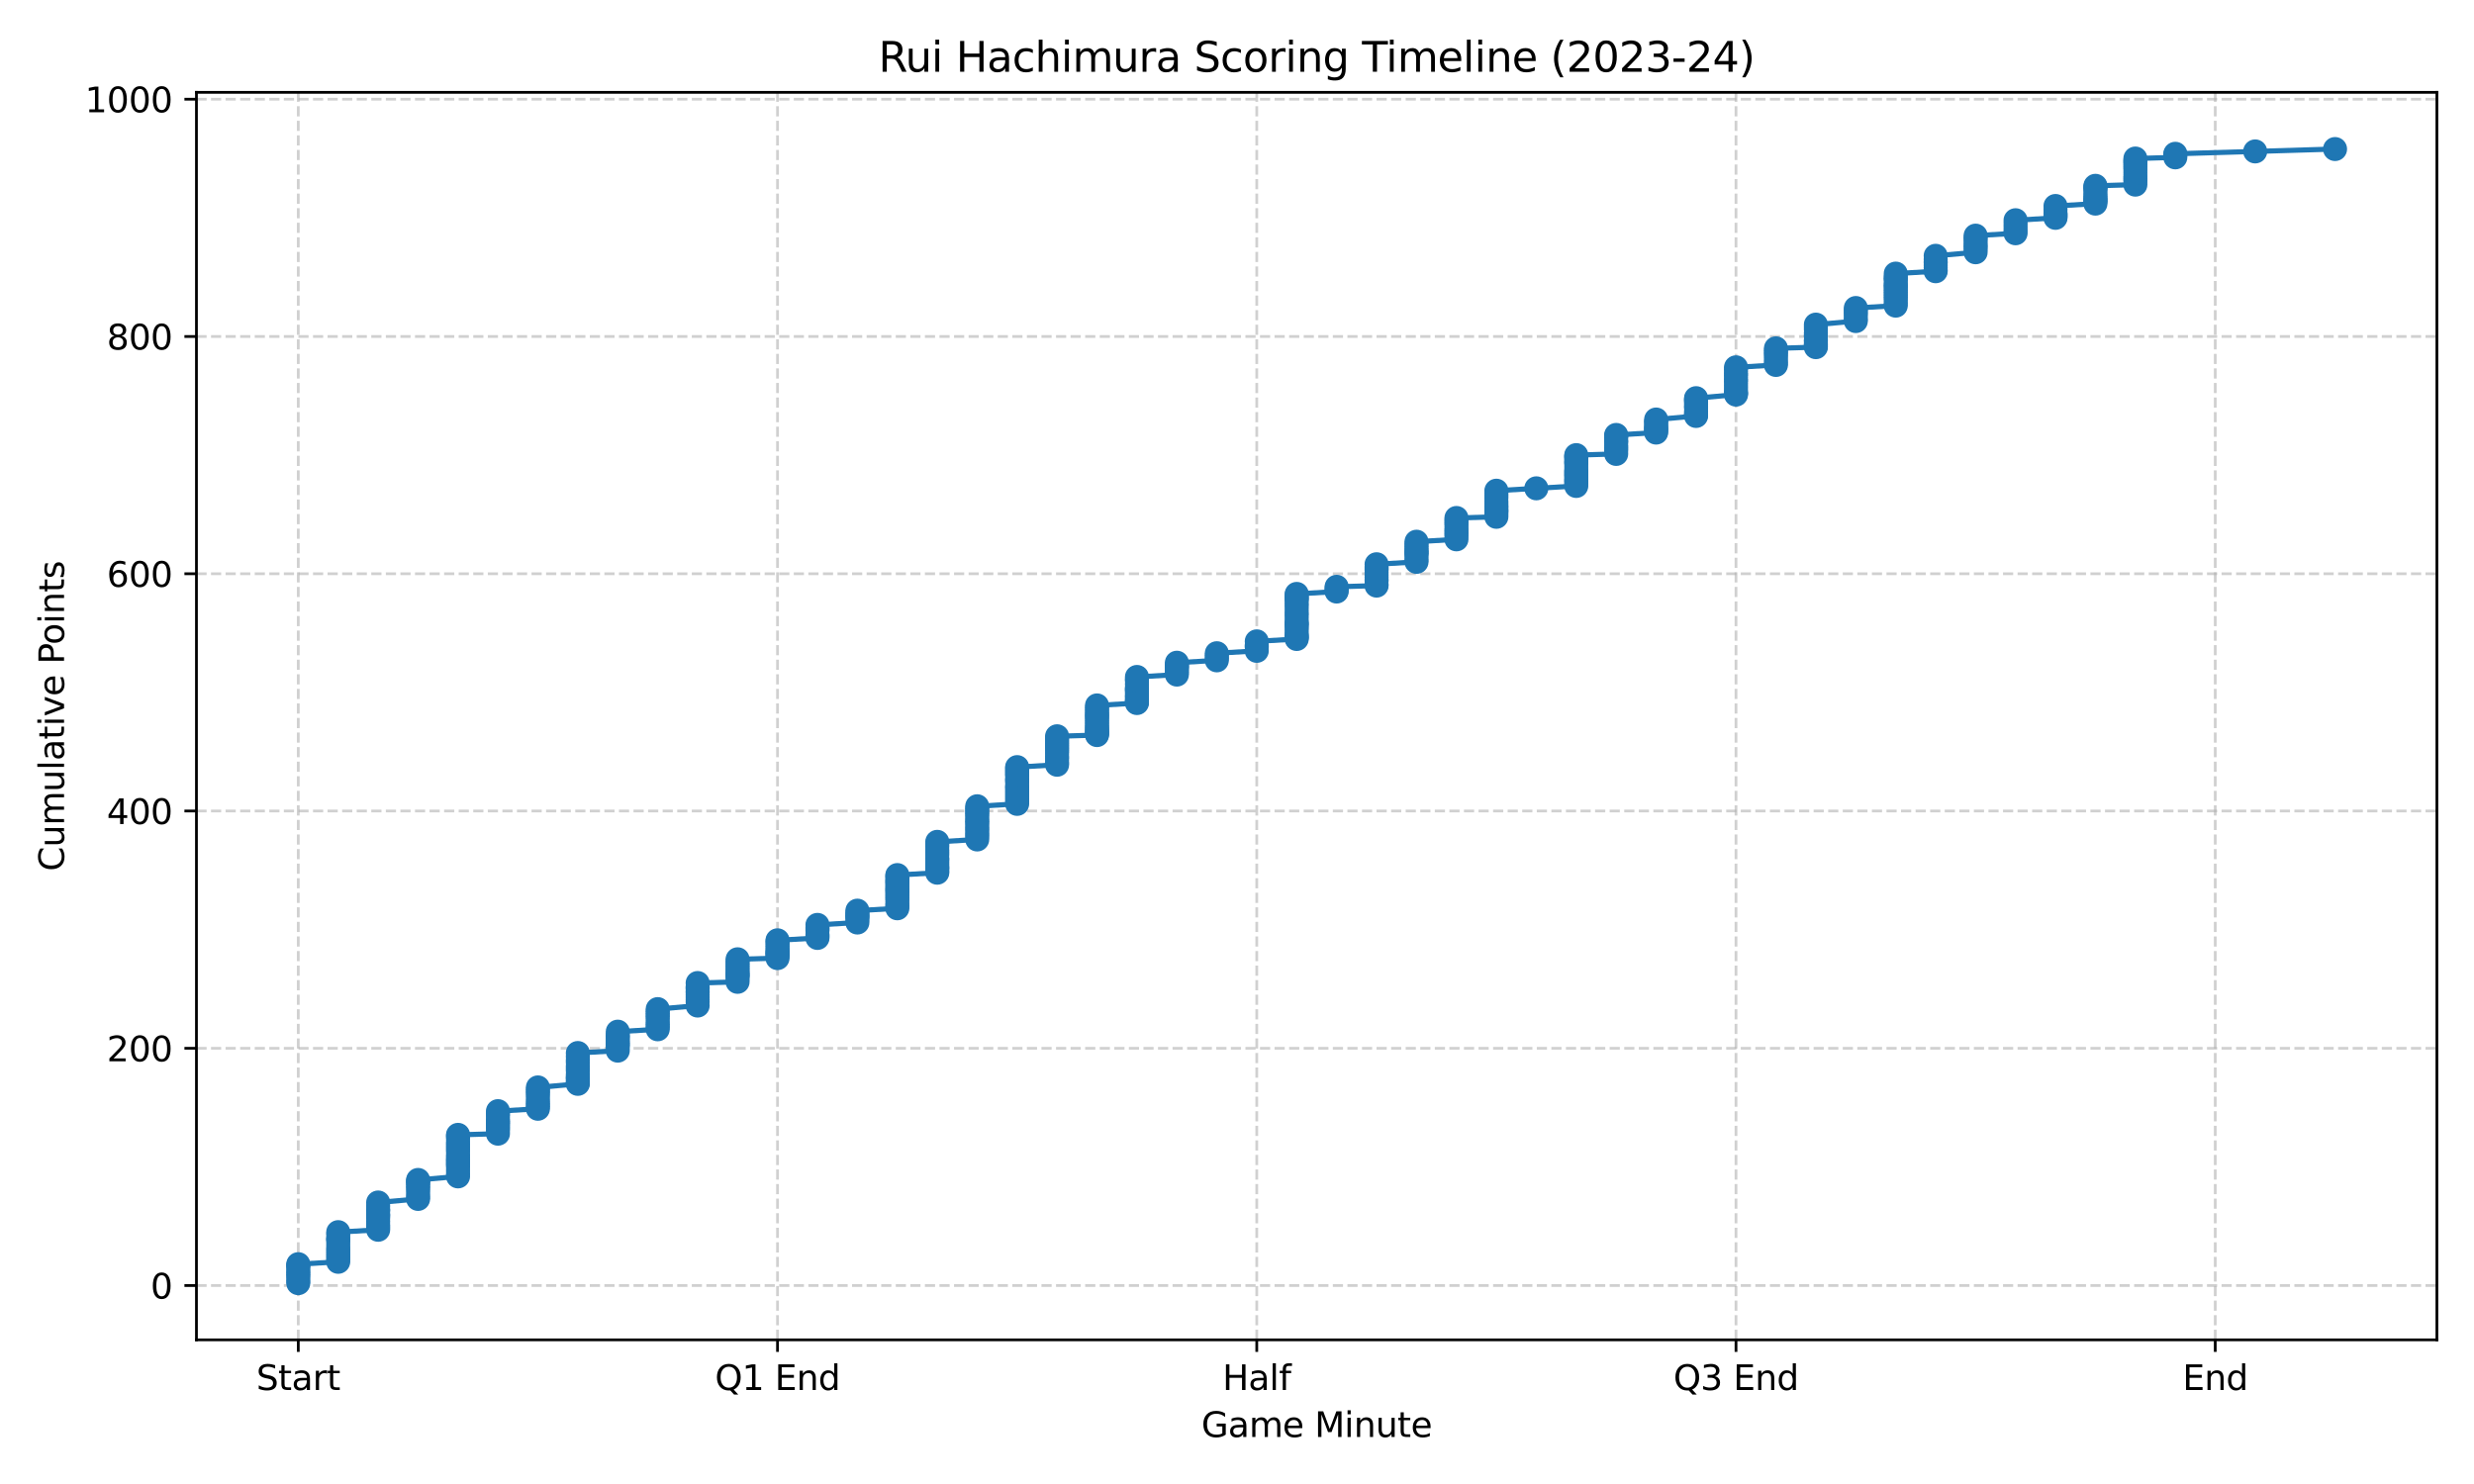 <?xml version="1.0" encoding="utf-8" standalone="no"?>
<!DOCTYPE svg PUBLIC "-//W3C//DTD SVG 1.1//EN"
  "http://www.w3.org/Graphics/SVG/1.1/DTD/svg11.dtd">
<svg xmlns:xlink="http://www.w3.org/1999/xlink" width="720pt" height="432pt" viewBox="0 0 720 432" xmlns="http://www.w3.org/2000/svg" version="1.1">
 <defs>
  <style type="text/css">*{stroke-linejoin: round; stroke-linecap: butt}</style>
 </defs>
 <g id="figure_1">
  <g id="patch_1">
   <path d="M 0 432 
L 720 432 
L 720 0 
L 0 0 
z
" style="fill: #ffffff"/>
  </g>
  <g id="axes_1">
   <g id="patch_2">
    <path d="M 57.17 390.04 
L 709.2 390.04 
L 709.2 26.88 
L 57.17 26.88 
z
" style="fill: #ffffff"/>
   </g>
   <g id="matplotlib.axis_1">
    <g id="xtick_1">
     <g id="line2d_1">
      <path d="M 86.808 390.04 
L 86.808 26.88 
" clip-path="url(#p36b95254f7)" style="fill: none; stroke-dasharray: 2.96,1.28; stroke-dashoffset: 0; stroke: #b0b0b0; stroke-opacity: 0.6; stroke-width: 0.8"/>
     </g>
     <g id="line2d_2">
      <defs>
       <path id="m03bcaf2656" d="M 0 0 
L 0 3.5 
" style="stroke: #000000; stroke-width: 0.8"/>
      </defs>
      <g>
       <use xlink:href="#m03bcaf2656" x="86.808" y="390.04" style="stroke: #000000; stroke-width: 0.8"/>
      </g>
     </g>
     <g id="text_1">
      <!-- Start -->
      <g transform="translate(74.594 404.638) scale(0.1 -0.1)">
       <defs>
        <path id="DejaVuSans-53" d="M 3425 4513 
L 3425 3897 
Q 3066 4069 2747 4153 
Q 2428 4238 2131 4238 
Q 1616 4238 1336 4038 
Q 1056 3838 1056 3469 
Q 1056 3159 1242 3001 
Q 1428 2844 1947 2747 
L 2328 2669 
Q 3034 2534 3370 2195 
Q 3706 1856 3706 1288 
Q 3706 609 3251 259 
Q 2797 -91 1919 -91 
Q 1588 -91 1214 -16 
Q 841 59 441 206 
L 441 856 
Q 825 641 1194 531 
Q 1563 422 1919 422 
Q 2459 422 2753 634 
Q 3047 847 3047 1241 
Q 3047 1584 2836 1778 
Q 2625 1972 2144 2069 
L 1759 2144 
Q 1053 2284 737 2584 
Q 422 2884 422 3419 
Q 422 4038 858 4394 
Q 1294 4750 2059 4750 
Q 2388 4750 2728 4690 
Q 3069 4631 3425 4513 
z
" transform="scale(0.016)"/>
        <path id="DejaVuSans-74" d="M 1172 4494 
L 1172 3500 
L 2356 3500 
L 2356 3053 
L 1172 3053 
L 1172 1153 
Q 1172 725 1289 603 
Q 1406 481 1766 481 
L 2356 481 
L 2356 0 
L 1766 0 
Q 1100 0 847 248 
Q 594 497 594 1153 
L 594 3053 
L 172 3053 
L 172 3500 
L 594 3500 
L 594 4494 
L 1172 4494 
z
" transform="scale(0.016)"/>
        <path id="DejaVuSans-61" d="M 2194 1759 
Q 1497 1759 1228 1600 
Q 959 1441 959 1056 
Q 959 750 1161 570 
Q 1363 391 1709 391 
Q 2188 391 2477 730 
Q 2766 1069 2766 1631 
L 2766 1759 
L 2194 1759 
z
M 3341 1997 
L 3341 0 
L 2766 0 
L 2766 531 
Q 2569 213 2275 61 
Q 1981 -91 1556 -91 
Q 1019 -91 701 211 
Q 384 513 384 1019 
Q 384 1609 779 1909 
Q 1175 2209 1959 2209 
L 2766 2209 
L 2766 2266 
Q 2766 2663 2505 2880 
Q 2244 3097 1772 3097 
Q 1472 3097 1187 3025 
Q 903 2953 641 2809 
L 641 3341 
Q 956 3463 1253 3523 
Q 1550 3584 1831 3584 
Q 2591 3584 2966 3190 
Q 3341 2797 3341 1997 
z
" transform="scale(0.016)"/>
        <path id="DejaVuSans-72" d="M 2631 2963 
Q 2534 3019 2420 3045 
Q 2306 3072 2169 3072 
Q 1681 3072 1420 2755 
Q 1159 2438 1159 1844 
L 1159 0 
L 581 0 
L 581 3500 
L 1159 3500 
L 1159 2956 
Q 1341 3275 1631 3429 
Q 1922 3584 2338 3584 
Q 2397 3584 2469 3576 
Q 2541 3569 2628 3553 
L 2631 2963 
z
" transform="scale(0.016)"/>
       </defs>
       <use xlink:href="#DejaVuSans-53"/>
       <use xlink:href="#DejaVuSans-74" transform="translate(63.477 0)"/>
       <use xlink:href="#DejaVuSans-61" transform="translate(102.686 0)"/>
       <use xlink:href="#DejaVuSans-72" transform="translate(163.965 0)"/>
       <use xlink:href="#DejaVuSans-74" transform="translate(205.078 0)"/>
      </g>
     </g>
    </g>
    <g id="xtick_2">
     <g id="line2d_3">
      <path d="M 226.279 390.04 
L 226.279 26.88 
" clip-path="url(#p36b95254f7)" style="fill: none; stroke-dasharray: 2.96,1.28; stroke-dashoffset: 0; stroke: #b0b0b0; stroke-opacity: 0.6; stroke-width: 0.8"/>
     </g>
     <g id="line2d_4">
      <g>
       <use xlink:href="#m03bcaf2656" x="226.279" y="390.04" style="stroke: #000000; stroke-width: 0.8"/>
      </g>
     </g>
     <g id="text_2">
      <!-- Q1 End -->
      <g transform="translate(208.071 404.638) scale(0.1 -0.1)">
       <defs>
        <path id="DejaVuSans-51" d="M 2522 4238 
Q 1834 4238 1429 3725 
Q 1025 3213 1025 2328 
Q 1025 1447 1429 934 
Q 1834 422 2522 422 
Q 3209 422 3611 934 
Q 4013 1447 4013 2328 
Q 4013 3213 3611 3725 
Q 3209 4238 2522 4238 
z
M 3406 84 
L 4238 -825 
L 3475 -825 
L 2784 -78 
Q 2681 -84 2626 -87 
Q 2572 -91 2522 -91 
Q 1538 -91 948 567 
Q 359 1225 359 2328 
Q 359 3434 948 4092 
Q 1538 4750 2522 4750 
Q 3503 4750 4090 4092 
Q 4678 3434 4678 2328 
Q 4678 1516 4351 937 
Q 4025 359 3406 84 
z
" transform="scale(0.016)"/>
        <path id="DejaVuSans-31" d="M 794 531 
L 1825 531 
L 1825 4091 
L 703 3866 
L 703 4441 
L 1819 4666 
L 2450 4666 
L 2450 531 
L 3481 531 
L 3481 0 
L 794 0 
L 794 531 
z
" transform="scale(0.016)"/>
        <path id="DejaVuSans-20" transform="scale(0.016)"/>
        <path id="DejaVuSans-45" d="M 628 4666 
L 3578 4666 
L 3578 4134 
L 1259 4134 
L 1259 2753 
L 3481 2753 
L 3481 2222 
L 1259 2222 
L 1259 531 
L 3634 531 
L 3634 0 
L 628 0 
L 628 4666 
z
" transform="scale(0.016)"/>
        <path id="DejaVuSans-6e" d="M 3513 2113 
L 3513 0 
L 2938 0 
L 2938 2094 
Q 2938 2591 2744 2837 
Q 2550 3084 2163 3084 
Q 1697 3084 1428 2787 
Q 1159 2491 1159 1978 
L 1159 0 
L 581 0 
L 581 3500 
L 1159 3500 
L 1159 2956 
Q 1366 3272 1645 3428 
Q 1925 3584 2291 3584 
Q 2894 3584 3203 3211 
Q 3513 2838 3513 2113 
z
" transform="scale(0.016)"/>
        <path id="DejaVuSans-64" d="M 2906 2969 
L 2906 4863 
L 3481 4863 
L 3481 0 
L 2906 0 
L 2906 525 
Q 2725 213 2448 61 
Q 2172 -91 1784 -91 
Q 1150 -91 751 415 
Q 353 922 353 1747 
Q 353 2572 751 3078 
Q 1150 3584 1784 3584 
Q 2172 3584 2448 3432 
Q 2725 3281 2906 2969 
z
M 947 1747 
Q 947 1113 1208 752 
Q 1469 391 1925 391 
Q 2381 391 2643 752 
Q 2906 1113 2906 1747 
Q 2906 2381 2643 2742 
Q 2381 3103 1925 3103 
Q 1469 3103 1208 2742 
Q 947 2381 947 1747 
z
" transform="scale(0.016)"/>
       </defs>
       <use xlink:href="#DejaVuSans-51"/>
       <use xlink:href="#DejaVuSans-31" transform="translate(78.711 0)"/>
       <use xlink:href="#DejaVuSans-20" transform="translate(142.334 0)"/>
       <use xlink:href="#DejaVuSans-45" transform="translate(174.121 0)"/>
       <use xlink:href="#DejaVuSans-6e" transform="translate(237.305 0)"/>
       <use xlink:href="#DejaVuSans-64" transform="translate(300.684 0)"/>
      </g>
     </g>
    </g>
    <g id="xtick_3">
     <g id="line2d_5">
      <path d="M 365.751 390.04 
L 365.751 26.88 
" clip-path="url(#p36b95254f7)" style="fill: none; stroke-dasharray: 2.96,1.28; stroke-dashoffset: 0; stroke: #b0b0b0; stroke-opacity: 0.6; stroke-width: 0.8"/>
     </g>
     <g id="line2d_6">
      <g>
       <use xlink:href="#m03bcaf2656" x="365.751" y="390.04" style="stroke: #000000; stroke-width: 0.8"/>
      </g>
     </g>
     <g id="text_3">
      <!-- Half -->
      <g transform="translate(355.778 404.638) scale(0.1 -0.1)">
       <defs>
        <path id="DejaVuSans-48" d="M 628 4666 
L 1259 4666 
L 1259 2753 
L 3553 2753 
L 3553 4666 
L 4184 4666 
L 4184 0 
L 3553 0 
L 3553 2222 
L 1259 2222 
L 1259 0 
L 628 0 
L 628 4666 
z
" transform="scale(0.016)"/>
        <path id="DejaVuSans-6c" d="M 603 4863 
L 1178 4863 
L 1178 0 
L 603 0 
L 603 4863 
z
" transform="scale(0.016)"/>
        <path id="DejaVuSans-66" d="M 2375 4863 
L 2375 4384 
L 1825 4384 
Q 1516 4384 1395 4259 
Q 1275 4134 1275 3809 
L 1275 3500 
L 2222 3500 
L 2222 3053 
L 1275 3053 
L 1275 0 
L 697 0 
L 697 3053 
L 147 3053 
L 147 3500 
L 697 3500 
L 697 3744 
Q 697 4328 969 4595 
Q 1241 4863 1831 4863 
L 2375 4863 
z
" transform="scale(0.016)"/>
       </defs>
       <use xlink:href="#DejaVuSans-48"/>
       <use xlink:href="#DejaVuSans-61" transform="translate(75.195 0)"/>
       <use xlink:href="#DejaVuSans-6c" transform="translate(136.475 0)"/>
       <use xlink:href="#DejaVuSans-66" transform="translate(164.258 0)"/>
      </g>
     </g>
    </g>
    <g id="xtick_4">
     <g id="line2d_7">
      <path d="M 505.223 390.04 
L 505.223 26.88 
" clip-path="url(#p36b95254f7)" style="fill: none; stroke-dasharray: 2.96,1.28; stroke-dashoffset: 0; stroke: #b0b0b0; stroke-opacity: 0.6; stroke-width: 0.8"/>
     </g>
     <g id="line2d_8">
      <g>
       <use xlink:href="#m03bcaf2656" x="505.223" y="390.04" style="stroke: #000000; stroke-width: 0.8"/>
      </g>
     </g>
     <g id="text_4">
      <!-- Q3 End -->
      <g transform="translate(487.014 404.638) scale(0.1 -0.1)">
       <defs>
        <path id="DejaVuSans-33" d="M 2597 2516 
Q 3050 2419 3304 2112 
Q 3559 1806 3559 1356 
Q 3559 666 3084 287 
Q 2609 -91 1734 -91 
Q 1441 -91 1130 -33 
Q 819 25 488 141 
L 488 750 
Q 750 597 1062 519 
Q 1375 441 1716 441 
Q 2309 441 2620 675 
Q 2931 909 2931 1356 
Q 2931 1769 2642 2001 
Q 2353 2234 1838 2234 
L 1294 2234 
L 1294 2753 
L 1863 2753 
Q 2328 2753 2575 2939 
Q 2822 3125 2822 3475 
Q 2822 3834 2567 4026 
Q 2313 4219 1838 4219 
Q 1578 4219 1281 4162 
Q 984 4106 628 3988 
L 628 4550 
Q 988 4650 1302 4700 
Q 1616 4750 1894 4750 
Q 2613 4750 3031 4423 
Q 3450 4097 3450 3541 
Q 3450 3153 3228 2886 
Q 3006 2619 2597 2516 
z
" transform="scale(0.016)"/>
       </defs>
       <use xlink:href="#DejaVuSans-51"/>
       <use xlink:href="#DejaVuSans-33" transform="translate(78.711 0)"/>
       <use xlink:href="#DejaVuSans-20" transform="translate(142.334 0)"/>
       <use xlink:href="#DejaVuSans-45" transform="translate(174.121 0)"/>
       <use xlink:href="#DejaVuSans-6e" transform="translate(237.305 0)"/>
       <use xlink:href="#DejaVuSans-64" transform="translate(300.684 0)"/>
      </g>
     </g>
    </g>
    <g id="xtick_5">
     <g id="line2d_9">
      <path d="M 644.694 390.04 
L 644.694 26.88 
" clip-path="url(#p36b95254f7)" style="fill: none; stroke-dasharray: 2.96,1.28; stroke-dashoffset: 0; stroke: #b0b0b0; stroke-opacity: 0.6; stroke-width: 0.8"/>
     </g>
     <g id="line2d_10">
      <g>
       <use xlink:href="#m03bcaf2656" x="644.694" y="390.04" style="stroke: #000000; stroke-width: 0.8"/>
      </g>
     </g>
     <g id="text_5">
      <!-- End -->
      <g transform="translate(635.192 404.638) scale(0.1 -0.1)">
       <use xlink:href="#DejaVuSans-45"/>
       <use xlink:href="#DejaVuSans-6e" transform="translate(63.184 0)"/>
       <use xlink:href="#DejaVuSans-64" transform="translate(126.562 0)"/>
      </g>
     </g>
    </g>
    <g id="text_6">
     <!-- Game Minute -->
     <g transform="translate(349.633 418.317) scale(0.1 -0.1)">
      <defs>
       <path id="DejaVuSans-47" d="M 3809 666 
L 3809 1919 
L 2778 1919 
L 2778 2438 
L 4434 2438 
L 4434 434 
Q 4069 175 3628 42 
Q 3188 -91 2688 -91 
Q 1594 -91 976 548 
Q 359 1188 359 2328 
Q 359 3472 976 4111 
Q 1594 4750 2688 4750 
Q 3144 4750 3555 4637 
Q 3966 4525 4313 4306 
L 4313 3634 
Q 3963 3931 3569 4081 
Q 3175 4231 2741 4231 
Q 1884 4231 1454 3753 
Q 1025 3275 1025 2328 
Q 1025 1384 1454 906 
Q 1884 428 2741 428 
Q 3075 428 3337 486 
Q 3600 544 3809 666 
z
" transform="scale(0.016)"/>
       <path id="DejaVuSans-6d" d="M 3328 2828 
Q 3544 3216 3844 3400 
Q 4144 3584 4550 3584 
Q 5097 3584 5394 3201 
Q 5691 2819 5691 2113 
L 5691 0 
L 5113 0 
L 5113 2094 
Q 5113 2597 4934 2840 
Q 4756 3084 4391 3084 
Q 3944 3084 3684 2787 
Q 3425 2491 3425 1978 
L 3425 0 
L 2847 0 
L 2847 2094 
Q 2847 2600 2669 2842 
Q 2491 3084 2119 3084 
Q 1678 3084 1418 2786 
Q 1159 2488 1159 1978 
L 1159 0 
L 581 0 
L 581 3500 
L 1159 3500 
L 1159 2956 
Q 1356 3278 1631 3431 
Q 1906 3584 2284 3584 
Q 2666 3584 2933 3390 
Q 3200 3197 3328 2828 
z
" transform="scale(0.016)"/>
       <path id="DejaVuSans-65" d="M 3597 1894 
L 3597 1613 
L 953 1613 
Q 991 1019 1311 708 
Q 1631 397 2203 397 
Q 2534 397 2845 478 
Q 3156 559 3463 722 
L 3463 178 
Q 3153 47 2828 -22 
Q 2503 -91 2169 -91 
Q 1331 -91 842 396 
Q 353 884 353 1716 
Q 353 2575 817 3079 
Q 1281 3584 2069 3584 
Q 2775 3584 3186 3129 
Q 3597 2675 3597 1894 
z
M 3022 2063 
Q 3016 2534 2758 2815 
Q 2500 3097 2075 3097 
Q 1594 3097 1305 2825 
Q 1016 2553 972 2059 
L 3022 2063 
z
" transform="scale(0.016)"/>
       <path id="DejaVuSans-4d" d="M 628 4666 
L 1569 4666 
L 2759 1491 
L 3956 4666 
L 4897 4666 
L 4897 0 
L 4281 0 
L 4281 4097 
L 3078 897 
L 2444 897 
L 1241 4097 
L 1241 0 
L 628 0 
L 628 4666 
z
" transform="scale(0.016)"/>
       <path id="DejaVuSans-69" d="M 603 3500 
L 1178 3500 
L 1178 0 
L 603 0 
L 603 3500 
z
M 603 4863 
L 1178 4863 
L 1178 4134 
L 603 4134 
L 603 4863 
z
" transform="scale(0.016)"/>
       <path id="DejaVuSans-75" d="M 544 1381 
L 544 3500 
L 1119 3500 
L 1119 1403 
Q 1119 906 1312 657 
Q 1506 409 1894 409 
Q 2359 409 2629 706 
Q 2900 1003 2900 1516 
L 2900 3500 
L 3475 3500 
L 3475 0 
L 2900 0 
L 2900 538 
Q 2691 219 2414 64 
Q 2138 -91 1772 -91 
Q 1169 -91 856 284 
Q 544 659 544 1381 
z
M 1991 3584 
L 1991 3584 
z
" transform="scale(0.016)"/>
      </defs>
      <use xlink:href="#DejaVuSans-47"/>
      <use xlink:href="#DejaVuSans-61" transform="translate(77.49 0)"/>
      <use xlink:href="#DejaVuSans-6d" transform="translate(138.77 0)"/>
      <use xlink:href="#DejaVuSans-65" transform="translate(236.182 0)"/>
      <use xlink:href="#DejaVuSans-20" transform="translate(297.705 0)"/>
      <use xlink:href="#DejaVuSans-4d" transform="translate(329.492 0)"/>
      <use xlink:href="#DejaVuSans-69" transform="translate(415.771 0)"/>
      <use xlink:href="#DejaVuSans-6e" transform="translate(443.555 0)"/>
      <use xlink:href="#DejaVuSans-75" transform="translate(506.934 0)"/>
      <use xlink:href="#DejaVuSans-74" transform="translate(570.312 0)"/>
      <use xlink:href="#DejaVuSans-65" transform="translate(609.521 0)"/>
     </g>
    </g>
   </g>
   <g id="matplotlib.axis_2">
    <g id="ytick_1">
     <g id="line2d_11">
      <path d="M 57.17 374.223 
L 709.2 374.223 
" clip-path="url(#p36b95254f7)" style="fill: none; stroke-dasharray: 2.96,1.28; stroke-dashoffset: 0; stroke: #b0b0b0; stroke-opacity: 0.6; stroke-width: 0.8"/>
     </g>
     <g id="line2d_12">
      <defs>
       <path id="m01f18e7292" d="M 0 0 
L -3.5 0 
" style="stroke: #000000; stroke-width: 0.8"/>
      </defs>
      <g>
       <use xlink:href="#m01f18e7292" x="57.17" y="374.223" style="stroke: #000000; stroke-width: 0.8"/>
      </g>
     </g>
     <g id="text_7">
      <!-- 0 -->
      <g transform="translate(43.807 378.023) scale(0.1 -0.1)">
       <defs>
        <path id="DejaVuSans-30" d="M 2034 4250 
Q 1547 4250 1301 3770 
Q 1056 3291 1056 2328 
Q 1056 1369 1301 889 
Q 1547 409 2034 409 
Q 2525 409 2770 889 
Q 3016 1369 3016 2328 
Q 3016 3291 2770 3770 
Q 2525 4250 2034 4250 
z
M 2034 4750 
Q 2819 4750 3233 4129 
Q 3647 3509 3647 2328 
Q 3647 1150 3233 529 
Q 2819 -91 2034 -91 
Q 1250 -91 836 529 
Q 422 1150 422 2328 
Q 422 3509 836 4129 
Q 1250 4750 2034 4750 
z
" transform="scale(0.016)"/>
       </defs>
       <use xlink:href="#DejaVuSans-30"/>
      </g>
     </g>
    </g>
    <g id="ytick_2">
     <g id="line2d_13">
      <path d="M 57.17 305.155 
L 709.2 305.155 
" clip-path="url(#p36b95254f7)" style="fill: none; stroke-dasharray: 2.96,1.28; stroke-dashoffset: 0; stroke: #b0b0b0; stroke-opacity: 0.6; stroke-width: 0.8"/>
     </g>
     <g id="line2d_14">
      <g>
       <use xlink:href="#m01f18e7292" x="57.17" y="305.155" style="stroke: #000000; stroke-width: 0.8"/>
      </g>
     </g>
     <g id="text_8">
      <!-- 200 -->
      <g transform="translate(31.082 308.955) scale(0.1 -0.1)">
       <defs>
        <path id="DejaVuSans-32" d="M 1228 531 
L 3431 531 
L 3431 0 
L 469 0 
L 469 531 
Q 828 903 1448 1529 
Q 2069 2156 2228 2338 
Q 2531 2678 2651 2914 
Q 2772 3150 2772 3378 
Q 2772 3750 2511 3984 
Q 2250 4219 1831 4219 
Q 1534 4219 1204 4116 
Q 875 4013 500 3803 
L 500 4441 
Q 881 4594 1212 4672 
Q 1544 4750 1819 4750 
Q 2544 4750 2975 4387 
Q 3406 4025 3406 3419 
Q 3406 3131 3298 2873 
Q 3191 2616 2906 2266 
Q 2828 2175 2409 1742 
Q 1991 1309 1228 531 
z
" transform="scale(0.016)"/>
       </defs>
       <use xlink:href="#DejaVuSans-32"/>
       <use xlink:href="#DejaVuSans-30" transform="translate(63.623 0)"/>
       <use xlink:href="#DejaVuSans-30" transform="translate(127.246 0)"/>
      </g>
     </g>
    </g>
    <g id="ytick_3">
     <g id="line2d_15">
      <path d="M 57.17 236.087 
L 709.2 236.087 
" clip-path="url(#p36b95254f7)" style="fill: none; stroke-dasharray: 2.96,1.28; stroke-dashoffset: 0; stroke: #b0b0b0; stroke-opacity: 0.6; stroke-width: 0.8"/>
     </g>
     <g id="line2d_16">
      <g>
       <use xlink:href="#m01f18e7292" x="57.17" y="236.087" style="stroke: #000000; stroke-width: 0.8"/>
      </g>
     </g>
     <g id="text_9">
      <!-- 400 -->
      <g transform="translate(31.082 239.886) scale(0.1 -0.1)">
       <defs>
        <path id="DejaVuSans-34" d="M 2419 4116 
L 825 1625 
L 2419 1625 
L 2419 4116 
z
M 2253 4666 
L 3047 4666 
L 3047 1625 
L 3713 1625 
L 3713 1100 
L 3047 1100 
L 3047 0 
L 2419 0 
L 2419 1100 
L 313 1100 
L 313 1709 
L 2253 4666 
z
" transform="scale(0.016)"/>
       </defs>
       <use xlink:href="#DejaVuSans-34"/>
       <use xlink:href="#DejaVuSans-30" transform="translate(63.623 0)"/>
       <use xlink:href="#DejaVuSans-30" transform="translate(127.246 0)"/>
      </g>
     </g>
    </g>
    <g id="ytick_4">
     <g id="line2d_17">
      <path d="M 57.17 167.019 
L 709.2 167.019 
" clip-path="url(#p36b95254f7)" style="fill: none; stroke-dasharray: 2.96,1.28; stroke-dashoffset: 0; stroke: #b0b0b0; stroke-opacity: 0.6; stroke-width: 0.8"/>
     </g>
     <g id="line2d_18">
      <g>
       <use xlink:href="#m01f18e7292" x="57.17" y="167.019" style="stroke: #000000; stroke-width: 0.8"/>
      </g>
     </g>
     <g id="text_10">
      <!-- 600 -->
      <g transform="translate(31.082 170.818) scale(0.1 -0.1)">
       <defs>
        <path id="DejaVuSans-36" d="M 2113 2584 
Q 1688 2584 1439 2293 
Q 1191 2003 1191 1497 
Q 1191 994 1439 701 
Q 1688 409 2113 409 
Q 2538 409 2786 701 
Q 3034 994 3034 1497 
Q 3034 2003 2786 2293 
Q 2538 2584 2113 2584 
z
M 3366 4563 
L 3366 3988 
Q 3128 4100 2886 4159 
Q 2644 4219 2406 4219 
Q 1781 4219 1451 3797 
Q 1122 3375 1075 2522 
Q 1259 2794 1537 2939 
Q 1816 3084 2150 3084 
Q 2853 3084 3261 2657 
Q 3669 2231 3669 1497 
Q 3669 778 3244 343 
Q 2819 -91 2113 -91 
Q 1303 -91 875 529 
Q 447 1150 447 2328 
Q 447 3434 972 4092 
Q 1497 4750 2381 4750 
Q 2619 4750 2861 4703 
Q 3103 4656 3366 4563 
z
" transform="scale(0.016)"/>
       </defs>
       <use xlink:href="#DejaVuSans-36"/>
       <use xlink:href="#DejaVuSans-30" transform="translate(63.623 0)"/>
       <use xlink:href="#DejaVuSans-30" transform="translate(127.246 0)"/>
      </g>
     </g>
    </g>
    <g id="ytick_5">
     <g id="line2d_19">
      <path d="M 57.17 97.951 
L 709.2 97.951 
" clip-path="url(#p36b95254f7)" style="fill: none; stroke-dasharray: 2.96,1.28; stroke-dashoffset: 0; stroke: #b0b0b0; stroke-opacity: 0.6; stroke-width: 0.8"/>
     </g>
     <g id="line2d_20">
      <g>
       <use xlink:href="#m01f18e7292" x="57.17" y="97.951" style="stroke: #000000; stroke-width: 0.8"/>
      </g>
     </g>
     <g id="text_11">
      <!-- 800 -->
      <g transform="translate(31.082 101.75) scale(0.1 -0.1)">
       <defs>
        <path id="DejaVuSans-38" d="M 2034 2216 
Q 1584 2216 1326 1975 
Q 1069 1734 1069 1313 
Q 1069 891 1326 650 
Q 1584 409 2034 409 
Q 2484 409 2743 651 
Q 3003 894 3003 1313 
Q 3003 1734 2745 1975 
Q 2488 2216 2034 2216 
z
M 1403 2484 
Q 997 2584 770 2862 
Q 544 3141 544 3541 
Q 544 4100 942 4425 
Q 1341 4750 2034 4750 
Q 2731 4750 3128 4425 
Q 3525 4100 3525 3541 
Q 3525 3141 3298 2862 
Q 3072 2584 2669 2484 
Q 3125 2378 3379 2068 
Q 3634 1759 3634 1313 
Q 3634 634 3220 271 
Q 2806 -91 2034 -91 
Q 1263 -91 848 271 
Q 434 634 434 1313 
Q 434 1759 690 2068 
Q 947 2378 1403 2484 
z
M 1172 3481 
Q 1172 3119 1398 2916 
Q 1625 2713 2034 2713 
Q 2441 2713 2670 2916 
Q 2900 3119 2900 3481 
Q 2900 3844 2670 4047 
Q 2441 4250 2034 4250 
Q 1625 4250 1398 4047 
Q 1172 3844 1172 3481 
z
" transform="scale(0.016)"/>
       </defs>
       <use xlink:href="#DejaVuSans-38"/>
       <use xlink:href="#DejaVuSans-30" transform="translate(63.623 0)"/>
       <use xlink:href="#DejaVuSans-30" transform="translate(127.246 0)"/>
      </g>
     </g>
    </g>
    <g id="ytick_6">
     <g id="line2d_21">
      <path d="M 57.17 28.883 
L 709.2 28.883 
" clip-path="url(#p36b95254f7)" style="fill: none; stroke-dasharray: 2.96,1.28; stroke-dashoffset: 0; stroke: #b0b0b0; stroke-opacity: 0.6; stroke-width: 0.8"/>
     </g>
     <g id="line2d_22">
      <g>
       <use xlink:href="#m01f18e7292" x="57.17" y="28.883" style="stroke: #000000; stroke-width: 0.8"/>
      </g>
     </g>
     <g id="text_12">
      <!-- 1000 -->
      <g transform="translate(24.72 32.682) scale(0.1 -0.1)">
       <use xlink:href="#DejaVuSans-31"/>
       <use xlink:href="#DejaVuSans-30" transform="translate(63.623 0)"/>
       <use xlink:href="#DejaVuSans-30" transform="translate(127.246 0)"/>
       <use xlink:href="#DejaVuSans-30" transform="translate(190.869 0)"/>
      </g>
     </g>
    </g>
    <g id="text_13">
     <!-- Cumulative Points -->
     <g transform="translate(18.64 253.602) rotate(-90) scale(0.1 -0.1)">
      <defs>
       <path id="DejaVuSans-43" d="M 4122 4306 
L 4122 3641 
Q 3803 3938 3442 4084 
Q 3081 4231 2675 4231 
Q 1875 4231 1450 3742 
Q 1025 3253 1025 2328 
Q 1025 1406 1450 917 
Q 1875 428 2675 428 
Q 3081 428 3442 575 
Q 3803 722 4122 1019 
L 4122 359 
Q 3791 134 3420 21 
Q 3050 -91 2638 -91 
Q 1578 -91 968 557 
Q 359 1206 359 2328 
Q 359 3453 968 4101 
Q 1578 4750 2638 4750 
Q 3056 4750 3426 4639 
Q 3797 4528 4122 4306 
z
" transform="scale(0.016)"/>
       <path id="DejaVuSans-76" d="M 191 3500 
L 800 3500 
L 1894 563 
L 2988 3500 
L 3597 3500 
L 2284 0 
L 1503 0 
L 191 3500 
z
" transform="scale(0.016)"/>
       <path id="DejaVuSans-50" d="M 1259 4147 
L 1259 2394 
L 2053 2394 
Q 2494 2394 2734 2622 
Q 2975 2850 2975 3272 
Q 2975 3691 2734 3919 
Q 2494 4147 2053 4147 
L 1259 4147 
z
M 628 4666 
L 2053 4666 
Q 2838 4666 3239 4311 
Q 3641 3956 3641 3272 
Q 3641 2581 3239 2228 
Q 2838 1875 2053 1875 
L 1259 1875 
L 1259 0 
L 628 0 
L 628 4666 
z
" transform="scale(0.016)"/>
       <path id="DejaVuSans-6f" d="M 1959 3097 
Q 1497 3097 1228 2736 
Q 959 2375 959 1747 
Q 959 1119 1226 758 
Q 1494 397 1959 397 
Q 2419 397 2687 759 
Q 2956 1122 2956 1747 
Q 2956 2369 2687 2733 
Q 2419 3097 1959 3097 
z
M 1959 3584 
Q 2709 3584 3137 3096 
Q 3566 2609 3566 1747 
Q 3566 888 3137 398 
Q 2709 -91 1959 -91 
Q 1206 -91 779 398 
Q 353 888 353 1747 
Q 353 2609 779 3096 
Q 1206 3584 1959 3584 
z
" transform="scale(0.016)"/>
       <path id="DejaVuSans-73" d="M 2834 3397 
L 2834 2853 
Q 2591 2978 2328 3040 
Q 2066 3103 1784 3103 
Q 1356 3103 1142 2972 
Q 928 2841 928 2578 
Q 928 2378 1081 2264 
Q 1234 2150 1697 2047 
L 1894 2003 
Q 2506 1872 2764 1633 
Q 3022 1394 3022 966 
Q 3022 478 2636 193 
Q 2250 -91 1575 -91 
Q 1294 -91 989 -36 
Q 684 19 347 128 
L 347 722 
Q 666 556 975 473 
Q 1284 391 1588 391 
Q 1994 391 2212 530 
Q 2431 669 2431 922 
Q 2431 1156 2273 1281 
Q 2116 1406 1581 1522 
L 1381 1569 
Q 847 1681 609 1914 
Q 372 2147 372 2553 
Q 372 3047 722 3315 
Q 1072 3584 1716 3584 
Q 2034 3584 2315 3537 
Q 2597 3491 2834 3397 
z
" transform="scale(0.016)"/>
      </defs>
      <use xlink:href="#DejaVuSans-43"/>
      <use xlink:href="#DejaVuSans-75" transform="translate(69.824 0)"/>
      <use xlink:href="#DejaVuSans-6d" transform="translate(133.203 0)"/>
      <use xlink:href="#DejaVuSans-75" transform="translate(230.615 0)"/>
      <use xlink:href="#DejaVuSans-6c" transform="translate(293.994 0)"/>
      <use xlink:href="#DejaVuSans-61" transform="translate(321.777 0)"/>
      <use xlink:href="#DejaVuSans-74" transform="translate(383.057 0)"/>
      <use xlink:href="#DejaVuSans-69" transform="translate(422.266 0)"/>
      <use xlink:href="#DejaVuSans-76" transform="translate(450.049 0)"/>
      <use xlink:href="#DejaVuSans-65" transform="translate(509.229 0)"/>
      <use xlink:href="#DejaVuSans-20" transform="translate(570.752 0)"/>
      <use xlink:href="#DejaVuSans-50" transform="translate(602.539 0)"/>
      <use xlink:href="#DejaVuSans-6f" transform="translate(659.217 0)"/>
      <use xlink:href="#DejaVuSans-69" transform="translate(720.398 0)"/>
      <use xlink:href="#DejaVuSans-6e" transform="translate(748.182 0)"/>
      <use xlink:href="#DejaVuSans-74" transform="translate(811.561 0)"/>
      <use xlink:href="#DejaVuSans-73" transform="translate(850.77 0)"/>
     </g>
    </g>
   </g>
   <g id="line2d_23">
    <path d="M 86.808 373.533 
L 86.808 368.007 
L 98.43 367.317 
L 98.43 358.683 
L 110.053 357.992 
L 110.053 350.05 
L 121.676 349.014 
L 121.676 343.488 
L 133.298 342.452 
L 133.298 330.365 
L 144.921 330.02 
L 144.921 323.458 
L 156.544 322.768 
L 156.544 316.552 
L 168.166 315.516 
L 168.166 306.537 
L 179.789 305.846 
L 179.789 300.321 
L 191.411 299.63 
L 191.411 293.759 
L 203.034 292.723 
L 203.034 286.162 
L 214.657 285.816 
L 214.657 279.255 
L 226.279 278.909 
L 226.279 273.729 
L 237.902 273.039 
L 237.902 269.24 
L 249.525 268.549 
L 249.525 265.096 
L 261.147 264.405 
L 261.147 254.736 
L 272.77 254.045 
L 272.77 245.066 
L 284.393 244.375 
L 284.393 234.706 
L 296.015 234.015 
L 296.015 223.31 
L 307.638 222.619 
L 307.638 214.331 
L 319.26 213.985 
L 319.26 205.352 
L 330.883 204.661 
L 330.883 197.064 
L 342.506 196.373 
L 342.506 192.92 
L 354.128 192.229 
L 354.128 190.157 
L 365.751 189.466 
L 365.751 186.704 
L 377.374 186.013 
L 377.374 172.89 
L 388.996 172.199 
L 388.996 170.818 
L 400.619 170.473 
L 400.619 164.256 
L 412.242 163.566 
L 412.242 157.695 
L 423.864 157.004 
L 423.864 150.788 
L 435.487 150.443 
L 435.487 142.845 
L 458.732 141.464 
L 458.732 132.485 
L 470.355 132.14 
L 470.355 126.614 
L 481.977 125.924 
L 481.977 122.125 
L 493.6 121.089 
L 493.6 115.909 
L 505.223 114.873 
L 505.223 106.93 
L 516.845 106.239 
L 516.845 101.404 
L 528.468 101.059 
L 528.468 94.498 
L 540.091 93.462 
L 540.091 89.663 
L 551.713 88.972 
L 551.713 79.648 
L 563.336 78.957 
L 563.336 74.468 
L 574.959 73.432 
L 574.959 68.597 
L 586.581 67.906 
L 586.581 64.108 
L 598.204 63.417 
L 598.204 59.964 
L 609.826 59.273 
L 609.826 54.093 
L 621.449 53.747 
L 621.449 46.15 
L 633.072 45.805 
L 633.072 44.769 
L 679.562 43.387 
L 679.562 43.387 
" clip-path="url(#p36b95254f7)" style="fill: none; stroke: #1f77b4; stroke-width: 1.5; stroke-linecap: square"/>
    <defs>
     <path id="m0da386f59f" d="M 0 3 
C 0.796 3 1.559 2.684 2.121 2.121 
C 2.684 1.559 3 0.796 3 0 
C 3 -0.796 2.684 -1.559 2.121 -2.121 
C 1.559 -2.684 0.796 -3 0 -3 
C -0.796 -3 -1.559 -2.684 -2.121 -2.121 
C -2.684 -1.559 -3 -0.796 -3 0 
C -3 0.796 -2.684 1.559 -2.121 2.121 
C -1.559 2.684 -0.796 3 0 3 
z
" style="stroke: #1f77b4"/>
    </defs>
    <g clip-path="url(#p36b95254f7)">
     <use xlink:href="#m0da386f59f" x="86.808" y="373.533" style="fill: #1f77b4; stroke: #1f77b4"/>
     <use xlink:href="#m0da386f59f" x="86.808" y="372.842" style="fill: #1f77b4; stroke: #1f77b4"/>
     <use xlink:href="#m0da386f59f" x="86.808" y="371.806" style="fill: #1f77b4; stroke: #1f77b4"/>
     <use xlink:href="#m0da386f59f" x="86.808" y="371.115" style="fill: #1f77b4; stroke: #1f77b4"/>
     <use xlink:href="#m0da386f59f" x="86.808" y="370.425" style="fill: #1f77b4; stroke: #1f77b4"/>
     <use xlink:href="#m0da386f59f" x="86.808" y="369.734" style="fill: #1f77b4; stroke: #1f77b4"/>
     <use xlink:href="#m0da386f59f" x="86.808" y="368.698" style="fill: #1f77b4; stroke: #1f77b4"/>
     <use xlink:href="#m0da386f59f" x="86.808" y="368.353" style="fill: #1f77b4; stroke: #1f77b4"/>
     <use xlink:href="#m0da386f59f" x="86.808" y="368.007" style="fill: #1f77b4; stroke: #1f77b4"/>
     <use xlink:href="#m0da386f59f" x="98.43" y="367.317" style="fill: #1f77b4; stroke: #1f77b4"/>
     <use xlink:href="#m0da386f59f" x="98.43" y="366.626" style="fill: #1f77b4; stroke: #1f77b4"/>
     <use xlink:href="#m0da386f59f" x="98.43" y="365.935" style="fill: #1f77b4; stroke: #1f77b4"/>
     <use xlink:href="#m0da386f59f" x="98.43" y="365.245" style="fill: #1f77b4; stroke: #1f77b4"/>
     <use xlink:href="#m0da386f59f" x="98.43" y="364.554" style="fill: #1f77b4; stroke: #1f77b4"/>
     <use xlink:href="#m0da386f59f" x="98.43" y="363.863" style="fill: #1f77b4; stroke: #1f77b4"/>
     <use xlink:href="#m0da386f59f" x="98.43" y="363.173" style="fill: #1f77b4; stroke: #1f77b4"/>
     <use xlink:href="#m0da386f59f" x="98.43" y="362.136" style="fill: #1f77b4; stroke: #1f77b4"/>
     <use xlink:href="#m0da386f59f" x="98.43" y="361.1" style="fill: #1f77b4; stroke: #1f77b4"/>
     <use xlink:href="#m0da386f59f" x="98.43" y="360.755" style="fill: #1f77b4; stroke: #1f77b4"/>
     <use xlink:href="#m0da386f59f" x="98.43" y="360.41" style="fill: #1f77b4; stroke: #1f77b4"/>
     <use xlink:href="#m0da386f59f" x="98.43" y="359.374" style="fill: #1f77b4; stroke: #1f77b4"/>
     <use xlink:href="#m0da386f59f" x="98.43" y="358.683" style="fill: #1f77b4; stroke: #1f77b4"/>
     <use xlink:href="#m0da386f59f" x="110.053" y="357.992" style="fill: #1f77b4; stroke: #1f77b4"/>
     <use xlink:href="#m0da386f59f" x="110.053" y="357.302" style="fill: #1f77b4; stroke: #1f77b4"/>
     <use xlink:href="#m0da386f59f" x="110.053" y="356.611" style="fill: #1f77b4; stroke: #1f77b4"/>
     <use xlink:href="#m0da386f59f" x="110.053" y="355.575" style="fill: #1f77b4; stroke: #1f77b4"/>
     <use xlink:href="#m0da386f59f" x="110.053" y="354.539" style="fill: #1f77b4; stroke: #1f77b4"/>
     <use xlink:href="#m0da386f59f" x="110.053" y="353.848" style="fill: #1f77b4; stroke: #1f77b4"/>
     <use xlink:href="#m0da386f59f" x="110.053" y="353.503" style="fill: #1f77b4; stroke: #1f77b4"/>
     <use xlink:href="#m0da386f59f" x="110.053" y="352.467" style="fill: #1f77b4; stroke: #1f77b4"/>
     <use xlink:href="#m0da386f59f" x="110.053" y="352.122" style="fill: #1f77b4; stroke: #1f77b4"/>
     <use xlink:href="#m0da386f59f" x="110.053" y="351.086" style="fill: #1f77b4; stroke: #1f77b4"/>
     <use xlink:href="#m0da386f59f" x="110.053" y="350.05" style="fill: #1f77b4; stroke: #1f77b4"/>
     <use xlink:href="#m0da386f59f" x="121.676" y="349.014" style="fill: #1f77b4; stroke: #1f77b4"/>
     <use xlink:href="#m0da386f59f" x="121.676" y="348.323" style="fill: #1f77b4; stroke: #1f77b4"/>
     <use xlink:href="#m0da386f59f" x="121.676" y="347.287" style="fill: #1f77b4; stroke: #1f77b4"/>
     <use xlink:href="#m0da386f59f" x="121.676" y="346.251" style="fill: #1f77b4; stroke: #1f77b4"/>
     <use xlink:href="#m0da386f59f" x="121.676" y="345.56" style="fill: #1f77b4; stroke: #1f77b4"/>
     <use xlink:href="#m0da386f59f" x="121.676" y="344.869" style="fill: #1f77b4; stroke: #1f77b4"/>
     <use xlink:href="#m0da386f59f" x="121.676" y="344.179" style="fill: #1f77b4; stroke: #1f77b4"/>
     <use xlink:href="#m0da386f59f" x="121.676" y="343.833" style="fill: #1f77b4; stroke: #1f77b4"/>
     <use xlink:href="#m0da386f59f" x="121.676" y="343.488" style="fill: #1f77b4; stroke: #1f77b4"/>
     <use xlink:href="#m0da386f59f" x="133.298" y="342.452" style="fill: #1f77b4; stroke: #1f77b4"/>
     <use xlink:href="#m0da386f59f" x="133.298" y="341.761" style="fill: #1f77b4; stroke: #1f77b4"/>
     <use xlink:href="#m0da386f59f" x="133.298" y="340.725" style="fill: #1f77b4; stroke: #1f77b4"/>
     <use xlink:href="#m0da386f59f" x="133.298" y="339.689" style="fill: #1f77b4; stroke: #1f77b4"/>
     <use xlink:href="#m0da386f59f" x="133.298" y="338.999" style="fill: #1f77b4; stroke: #1f77b4"/>
     <use xlink:href="#m0da386f59f" x="133.298" y="338.653" style="fill: #1f77b4; stroke: #1f77b4"/>
     <use xlink:href="#m0da386f59f" x="133.298" y="337.963" style="fill: #1f77b4; stroke: #1f77b4"/>
     <use xlink:href="#m0da386f59f" x="133.298" y="337.617" style="fill: #1f77b4; stroke: #1f77b4"/>
     <use xlink:href="#m0da386f59f" x="133.298" y="336.927" style="fill: #1f77b4; stroke: #1f77b4"/>
     <use xlink:href="#m0da386f59f" x="133.298" y="336.236" style="fill: #1f77b4; stroke: #1f77b4"/>
     <use xlink:href="#m0da386f59f" x="133.298" y="335.2" style="fill: #1f77b4; stroke: #1f77b4"/>
     <use xlink:href="#m0da386f59f" x="133.298" y="334.509" style="fill: #1f77b4; stroke: #1f77b4"/>
     <use xlink:href="#m0da386f59f" x="133.298" y="333.819" style="fill: #1f77b4; stroke: #1f77b4"/>
     <use xlink:href="#m0da386f59f" x="133.298" y="333.128" style="fill: #1f77b4; stroke: #1f77b4"/>
     <use xlink:href="#m0da386f59f" x="133.298" y="332.437" style="fill: #1f77b4; stroke: #1f77b4"/>
     <use xlink:href="#m0da386f59f" x="133.298" y="331.401" style="fill: #1f77b4; stroke: #1f77b4"/>
     <use xlink:href="#m0da386f59f" x="133.298" y="330.711" style="fill: #1f77b4; stroke: #1f77b4"/>
     <use xlink:href="#m0da386f59f" x="133.298" y="330.365" style="fill: #1f77b4; stroke: #1f77b4"/>
     <use xlink:href="#m0da386f59f" x="144.921" y="330.02" style="fill: #1f77b4; stroke: #1f77b4"/>
     <use xlink:href="#m0da386f59f" x="144.921" y="328.984" style="fill: #1f77b4; stroke: #1f77b4"/>
     <use xlink:href="#m0da386f59f" x="144.921" y="328.293" style="fill: #1f77b4; stroke: #1f77b4"/>
     <use xlink:href="#m0da386f59f" x="144.921" y="327.602" style="fill: #1f77b4; stroke: #1f77b4"/>
     <use xlink:href="#m0da386f59f" x="144.921" y="326.912" style="fill: #1f77b4; stroke: #1f77b4"/>
     <use xlink:href="#m0da386f59f" x="144.921" y="326.566" style="fill: #1f77b4; stroke: #1f77b4"/>
     <use xlink:href="#m0da386f59f" x="144.921" y="325.876" style="fill: #1f77b4; stroke: #1f77b4"/>
     <use xlink:href="#m0da386f59f" x="144.921" y="324.84" style="fill: #1f77b4; stroke: #1f77b4"/>
     <use xlink:href="#m0da386f59f" x="144.921" y="324.149" style="fill: #1f77b4; stroke: #1f77b4"/>
     <use xlink:href="#m0da386f59f" x="144.921" y="323.458" style="fill: #1f77b4; stroke: #1f77b4"/>
     <use xlink:href="#m0da386f59f" x="156.544" y="322.768" style="fill: #1f77b4; stroke: #1f77b4"/>
     <use xlink:href="#m0da386f59f" x="156.544" y="322.077" style="fill: #1f77b4; stroke: #1f77b4"/>
     <use xlink:href="#m0da386f59f" x="156.544" y="321.386" style="fill: #1f77b4; stroke: #1f77b4"/>
     <use xlink:href="#m0da386f59f" x="156.544" y="320.696" style="fill: #1f77b4; stroke: #1f77b4"/>
     <use xlink:href="#m0da386f59f" x="156.544" y="319.66" style="fill: #1f77b4; stroke: #1f77b4"/>
     <use xlink:href="#m0da386f59f" x="156.544" y="318.624" style="fill: #1f77b4; stroke: #1f77b4"/>
     <use xlink:href="#m0da386f59f" x="156.544" y="317.933" style="fill: #1f77b4; stroke: #1f77b4"/>
     <use xlink:href="#m0da386f59f" x="156.544" y="317.242" style="fill: #1f77b4; stroke: #1f77b4"/>
     <use xlink:href="#m0da386f59f" x="156.544" y="316.552" style="fill: #1f77b4; stroke: #1f77b4"/>
     <use xlink:href="#m0da386f59f" x="168.166" y="315.516" style="fill: #1f77b4; stroke: #1f77b4"/>
     <use xlink:href="#m0da386f59f" x="168.166" y="315.17" style="fill: #1f77b4; stroke: #1f77b4"/>
     <use xlink:href="#m0da386f59f" x="168.166" y="314.825" style="fill: #1f77b4; stroke: #1f77b4"/>
     <use xlink:href="#m0da386f59f" x="168.166" y="314.134" style="fill: #1f77b4; stroke: #1f77b4"/>
     <use xlink:href="#m0da386f59f" x="168.166" y="313.789" style="fill: #1f77b4; stroke: #1f77b4"/>
     <use xlink:href="#m0da386f59f" x="168.166" y="313.443" style="fill: #1f77b4; stroke: #1f77b4"/>
     <use xlink:href="#m0da386f59f" x="168.166" y="312.753" style="fill: #1f77b4; stroke: #1f77b4"/>
     <use xlink:href="#m0da386f59f" x="168.166" y="311.717" style="fill: #1f77b4; stroke: #1f77b4"/>
     <use xlink:href="#m0da386f59f" x="168.166" y="311.026" style="fill: #1f77b4; stroke: #1f77b4"/>
     <use xlink:href="#m0da386f59f" x="168.166" y="310.335" style="fill: #1f77b4; stroke: #1f77b4"/>
     <use xlink:href="#m0da386f59f" x="168.166" y="309.299" style="fill: #1f77b4; stroke: #1f77b4"/>
     <use xlink:href="#m0da386f59f" x="168.166" y="308.609" style="fill: #1f77b4; stroke: #1f77b4"/>
     <use xlink:href="#m0da386f59f" x="168.166" y="307.573" style="fill: #1f77b4; stroke: #1f77b4"/>
     <use xlink:href="#m0da386f59f" x="168.166" y="306.537" style="fill: #1f77b4; stroke: #1f77b4"/>
     <use xlink:href="#m0da386f59f" x="179.789" y="305.846" style="fill: #1f77b4; stroke: #1f77b4"/>
     <use xlink:href="#m0da386f59f" x="179.789" y="304.81" style="fill: #1f77b4; stroke: #1f77b4"/>
     <use xlink:href="#m0da386f59f" x="179.789" y="304.119" style="fill: #1f77b4; stroke: #1f77b4"/>
     <use xlink:href="#m0da386f59f" x="179.789" y="303.774" style="fill: #1f77b4; stroke: #1f77b4"/>
     <use xlink:href="#m0da386f59f" x="179.789" y="303.083" style="fill: #1f77b4; stroke: #1f77b4"/>
     <use xlink:href="#m0da386f59f" x="179.789" y="302.393" style="fill: #1f77b4; stroke: #1f77b4"/>
     <use xlink:href="#m0da386f59f" x="179.789" y="301.702" style="fill: #1f77b4; stroke: #1f77b4"/>
     <use xlink:href="#m0da386f59f" x="179.789" y="301.357" style="fill: #1f77b4; stroke: #1f77b4"/>
     <use xlink:href="#m0da386f59f" x="179.789" y="300.321" style="fill: #1f77b4; stroke: #1f77b4"/>
     <use xlink:href="#m0da386f59f" x="191.411" y="299.63" style="fill: #1f77b4; stroke: #1f77b4"/>
     <use xlink:href="#m0da386f59f" x="191.411" y="298.939" style="fill: #1f77b4; stroke: #1f77b4"/>
     <use xlink:href="#m0da386f59f" x="191.411" y="298.249" style="fill: #1f77b4; stroke: #1f77b4"/>
     <use xlink:href="#m0da386f59f" x="191.411" y="297.558" style="fill: #1f77b4; stroke: #1f77b4"/>
     <use xlink:href="#m0da386f59f" x="191.411" y="296.522" style="fill: #1f77b4; stroke: #1f77b4"/>
     <use xlink:href="#m0da386f59f" x="191.411" y="295.831" style="fill: #1f77b4; stroke: #1f77b4"/>
     <use xlink:href="#m0da386f59f" x="191.411" y="295.14" style="fill: #1f77b4; stroke: #1f77b4"/>
     <use xlink:href="#m0da386f59f" x="191.411" y="294.45" style="fill: #1f77b4; stroke: #1f77b4"/>
     <use xlink:href="#m0da386f59f" x="191.411" y="293.759" style="fill: #1f77b4; stroke: #1f77b4"/>
     <use xlink:href="#m0da386f59f" x="203.034" y="292.723" style="fill: #1f77b4; stroke: #1f77b4"/>
     <use xlink:href="#m0da386f59f" x="203.034" y="291.687" style="fill: #1f77b4; stroke: #1f77b4"/>
     <use xlink:href="#m0da386f59f" x="203.034" y="290.996" style="fill: #1f77b4; stroke: #1f77b4"/>
     <use xlink:href="#m0da386f59f" x="203.034" y="290.306" style="fill: #1f77b4; stroke: #1f77b4"/>
     <use xlink:href="#m0da386f59f" x="203.034" y="289.615" style="fill: #1f77b4; stroke: #1f77b4"/>
     <use xlink:href="#m0da386f59f" x="203.034" y="288.924" style="fill: #1f77b4; stroke: #1f77b4"/>
     <use xlink:href="#m0da386f59f" x="203.034" y="288.579" style="fill: #1f77b4; stroke: #1f77b4"/>
     <use xlink:href="#m0da386f59f" x="203.034" y="287.888" style="fill: #1f77b4; stroke: #1f77b4"/>
     <use xlink:href="#m0da386f59f" x="203.034" y="287.543" style="fill: #1f77b4; stroke: #1f77b4"/>
     <use xlink:href="#m0da386f59f" x="203.034" y="287.198" style="fill: #1f77b4; stroke: #1f77b4"/>
     <use xlink:href="#m0da386f59f" x="203.034" y="286.162" style="fill: #1f77b4; stroke: #1f77b4"/>
     <use xlink:href="#m0da386f59f" x="214.657" y="285.816" style="fill: #1f77b4; stroke: #1f77b4"/>
     <use xlink:href="#m0da386f59f" x="214.657" y="284.78" style="fill: #1f77b4; stroke: #1f77b4"/>
     <use xlink:href="#m0da386f59f" x="214.657" y="284.09" style="fill: #1f77b4; stroke: #1f77b4"/>
     <use xlink:href="#m0da386f59f" x="214.657" y="283.744" style="fill: #1f77b4; stroke: #1f77b4"/>
     <use xlink:href="#m0da386f59f" x="214.657" y="283.399" style="fill: #1f77b4; stroke: #1f77b4"/>
     <use xlink:href="#m0da386f59f" x="214.657" y="282.708" style="fill: #1f77b4; stroke: #1f77b4"/>
     <use xlink:href="#m0da386f59f" x="214.657" y="282.018" style="fill: #1f77b4; stroke: #1f77b4"/>
     <use xlink:href="#m0da386f59f" x="214.657" y="281.327" style="fill: #1f77b4; stroke: #1f77b4"/>
     <use xlink:href="#m0da386f59f" x="214.657" y="280.636" style="fill: #1f77b4; stroke: #1f77b4"/>
     <use xlink:href="#m0da386f59f" x="214.657" y="279.945" style="fill: #1f77b4; stroke: #1f77b4"/>
     <use xlink:href="#m0da386f59f" x="214.657" y="279.255" style="fill: #1f77b4; stroke: #1f77b4"/>
     <use xlink:href="#m0da386f59f" x="226.279" y="278.909" style="fill: #1f77b4; stroke: #1f77b4"/>
     <use xlink:href="#m0da386f59f" x="226.279" y="278.219" style="fill: #1f77b4; stroke: #1f77b4"/>
     <use xlink:href="#m0da386f59f" x="226.279" y="277.873" style="fill: #1f77b4; stroke: #1f77b4"/>
     <use xlink:href="#m0da386f59f" x="226.279" y="277.528" style="fill: #1f77b4; stroke: #1f77b4"/>
     <use xlink:href="#m0da386f59f" x="226.279" y="277.183" style="fill: #1f77b4; stroke: #1f77b4"/>
     <use xlink:href="#m0da386f59f" x="226.279" y="276.837" style="fill: #1f77b4; stroke: #1f77b4"/>
     <use xlink:href="#m0da386f59f" x="226.279" y="276.147" style="fill: #1f77b4; stroke: #1f77b4"/>
     <use xlink:href="#m0da386f59f" x="226.279" y="275.456" style="fill: #1f77b4; stroke: #1f77b4"/>
     <use xlink:href="#m0da386f59f" x="226.279" y="274.765" style="fill: #1f77b4; stroke: #1f77b4"/>
     <use xlink:href="#m0da386f59f" x="226.279" y="274.075" style="fill: #1f77b4; stroke: #1f77b4"/>
     <use xlink:href="#m0da386f59f" x="226.279" y="273.729" style="fill: #1f77b4; stroke: #1f77b4"/>
     <use xlink:href="#m0da386f59f" x="237.902" y="273.039" style="fill: #1f77b4; stroke: #1f77b4"/>
     <use xlink:href="#m0da386f59f" x="237.902" y="272.693" style="fill: #1f77b4; stroke: #1f77b4"/>
     <use xlink:href="#m0da386f59f" x="237.902" y="272.348" style="fill: #1f77b4; stroke: #1f77b4"/>
     <use xlink:href="#m0da386f59f" x="237.902" y="272.003" style="fill: #1f77b4; stroke: #1f77b4"/>
     <use xlink:href="#m0da386f59f" x="237.902" y="270.967" style="fill: #1f77b4; stroke: #1f77b4"/>
     <use xlink:href="#m0da386f59f" x="237.902" y="270.621" style="fill: #1f77b4; stroke: #1f77b4"/>
     <use xlink:href="#m0da386f59f" x="237.902" y="270.276" style="fill: #1f77b4; stroke: #1f77b4"/>
     <use xlink:href="#m0da386f59f" x="237.902" y="269.931" style="fill: #1f77b4; stroke: #1f77b4"/>
     <use xlink:href="#m0da386f59f" x="237.902" y="269.24" style="fill: #1f77b4; stroke: #1f77b4"/>
     <use xlink:href="#m0da386f59f" x="249.525" y="268.549" style="fill: #1f77b4; stroke: #1f77b4"/>
     <use xlink:href="#m0da386f59f" x="249.525" y="267.513" style="fill: #1f77b4; stroke: #1f77b4"/>
     <use xlink:href="#m0da386f59f" x="249.525" y="266.823" style="fill: #1f77b4; stroke: #1f77b4"/>
     <use xlink:href="#m0da386f59f" x="249.525" y="266.477" style="fill: #1f77b4; stroke: #1f77b4"/>
     <use xlink:href="#m0da386f59f" x="249.525" y="265.787" style="fill: #1f77b4; stroke: #1f77b4"/>
     <use xlink:href="#m0da386f59f" x="249.525" y="265.096" style="fill: #1f77b4; stroke: #1f77b4"/>
     <use xlink:href="#m0da386f59f" x="261.147" y="264.405" style="fill: #1f77b4; stroke: #1f77b4"/>
     <use xlink:href="#m0da386f59f" x="261.147" y="263.714" style="fill: #1f77b4; stroke: #1f77b4"/>
     <use xlink:href="#m0da386f59f" x="261.147" y="263.024" style="fill: #1f77b4; stroke: #1f77b4"/>
     <use xlink:href="#m0da386f59f" x="261.147" y="261.988" style="fill: #1f77b4; stroke: #1f77b4"/>
     <use xlink:href="#m0da386f59f" x="261.147" y="261.297" style="fill: #1f77b4; stroke: #1f77b4"/>
     <use xlink:href="#m0da386f59f" x="261.147" y="260.606" style="fill: #1f77b4; stroke: #1f77b4"/>
     <use xlink:href="#m0da386f59f" x="261.147" y="259.916" style="fill: #1f77b4; stroke: #1f77b4"/>
     <use xlink:href="#m0da386f59f" x="261.147" y="259.225" style="fill: #1f77b4; stroke: #1f77b4"/>
     <use xlink:href="#m0da386f59f" x="261.147" y="258.88" style="fill: #1f77b4; stroke: #1f77b4"/>
     <use xlink:href="#m0da386f59f" x="261.147" y="258.189" style="fill: #1f77b4; stroke: #1f77b4"/>
     <use xlink:href="#m0da386f59f" x="261.147" y="257.498" style="fill: #1f77b4; stroke: #1f77b4"/>
     <use xlink:href="#m0da386f59f" x="261.147" y="256.808" style="fill: #1f77b4; stroke: #1f77b4"/>
     <use xlink:href="#m0da386f59f" x="261.147" y="256.462" style="fill: #1f77b4; stroke: #1f77b4"/>
     <use xlink:href="#m0da386f59f" x="261.147" y="255.772" style="fill: #1f77b4; stroke: #1f77b4"/>
     <use xlink:href="#m0da386f59f" x="261.147" y="255.081" style="fill: #1f77b4; stroke: #1f77b4"/>
     <use xlink:href="#m0da386f59f" x="261.147" y="254.736" style="fill: #1f77b4; stroke: #1f77b4"/>
     <use xlink:href="#m0da386f59f" x="272.77" y="254.045" style="fill: #1f77b4; stroke: #1f77b4"/>
     <use xlink:href="#m0da386f59f" x="272.77" y="253.7" style="fill: #1f77b4; stroke: #1f77b4"/>
     <use xlink:href="#m0da386f59f" x="272.77" y="253.009" style="fill: #1f77b4; stroke: #1f77b4"/>
     <use xlink:href="#m0da386f59f" x="272.77" y="252.664" style="fill: #1f77b4; stroke: #1f77b4"/>
     <use xlink:href="#m0da386f59f" x="272.77" y="252.318" style="fill: #1f77b4; stroke: #1f77b4"/>
     <use xlink:href="#m0da386f59f" x="272.77" y="251.628" style="fill: #1f77b4; stroke: #1f77b4"/>
     <use xlink:href="#m0da386f59f" x="272.77" y="250.937" style="fill: #1f77b4; stroke: #1f77b4"/>
     <use xlink:href="#m0da386f59f" x="272.77" y="250.246" style="fill: #1f77b4; stroke: #1f77b4"/>
     <use xlink:href="#m0da386f59f" x="272.77" y="249.901" style="fill: #1f77b4; stroke: #1f77b4"/>
     <use xlink:href="#m0da386f59f" x="272.77" y="248.865" style="fill: #1f77b4; stroke: #1f77b4"/>
     <use xlink:href="#m0da386f59f" x="272.77" y="248.174" style="fill: #1f77b4; stroke: #1f77b4"/>
     <use xlink:href="#m0da386f59f" x="272.77" y="247.483" style="fill: #1f77b4; stroke: #1f77b4"/>
     <use xlink:href="#m0da386f59f" x="272.77" y="246.447" style="fill: #1f77b4; stroke: #1f77b4"/>
     <use xlink:href="#m0da386f59f" x="272.77" y="245.757" style="fill: #1f77b4; stroke: #1f77b4"/>
     <use xlink:href="#m0da386f59f" x="272.77" y="245.066" style="fill: #1f77b4; stroke: #1f77b4"/>
     <use xlink:href="#m0da386f59f" x="284.393" y="244.375" style="fill: #1f77b4; stroke: #1f77b4"/>
     <use xlink:href="#m0da386f59f" x="284.393" y="243.339" style="fill: #1f77b4; stroke: #1f77b4"/>
     <use xlink:href="#m0da386f59f" x="284.393" y="242.649" style="fill: #1f77b4; stroke: #1f77b4"/>
     <use xlink:href="#m0da386f59f" x="284.393" y="241.613" style="fill: #1f77b4; stroke: #1f77b4"/>
     <use xlink:href="#m0da386f59f" x="284.393" y="240.922" style="fill: #1f77b4; stroke: #1f77b4"/>
     <use xlink:href="#m0da386f59f" x="284.393" y="239.886" style="fill: #1f77b4; stroke: #1f77b4"/>
     <use xlink:href="#m0da386f59f" x="284.393" y="239.195" style="fill: #1f77b4; stroke: #1f77b4"/>
     <use xlink:href="#m0da386f59f" x="284.393" y="238.505" style="fill: #1f77b4; stroke: #1f77b4"/>
     <use xlink:href="#m0da386f59f" x="284.393" y="237.469" style="fill: #1f77b4; stroke: #1f77b4"/>
     <use xlink:href="#m0da386f59f" x="284.393" y="236.778" style="fill: #1f77b4; stroke: #1f77b4"/>
     <use xlink:href="#m0da386f59f" x="284.393" y="236.087" style="fill: #1f77b4; stroke: #1f77b4"/>
     <use xlink:href="#m0da386f59f" x="284.393" y="235.397" style="fill: #1f77b4; stroke: #1f77b4"/>
     <use xlink:href="#m0da386f59f" x="284.393" y="234.706" style="fill: #1f77b4; stroke: #1f77b4"/>
     <use xlink:href="#m0da386f59f" x="296.015" y="234.015" style="fill: #1f77b4; stroke: #1f77b4"/>
     <use xlink:href="#m0da386f59f" x="296.015" y="233.325" style="fill: #1f77b4; stroke: #1f77b4"/>
     <use xlink:href="#m0da386f59f" x="296.015" y="232.634" style="fill: #1f77b4; stroke: #1f77b4"/>
     <use xlink:href="#m0da386f59f" x="296.015" y="231.943" style="fill: #1f77b4; stroke: #1f77b4"/>
     <use xlink:href="#m0da386f59f" x="296.015" y="231.252" style="fill: #1f77b4; stroke: #1f77b4"/>
     <use xlink:href="#m0da386f59f" x="296.015" y="230.562" style="fill: #1f77b4; stroke: #1f77b4"/>
     <use xlink:href="#m0da386f59f" x="296.015" y="229.871" style="fill: #1f77b4; stroke: #1f77b4"/>
     <use xlink:href="#m0da386f59f" x="296.015" y="229.18" style="fill: #1f77b4; stroke: #1f77b4"/>
     <use xlink:href="#m0da386f59f" x="296.015" y="228.835" style="fill: #1f77b4; stroke: #1f77b4"/>
     <use xlink:href="#m0da386f59f" x="296.015" y="227.799" style="fill: #1f77b4; stroke: #1f77b4"/>
     <use xlink:href="#m0da386f59f" x="296.015" y="227.108" style="fill: #1f77b4; stroke: #1f77b4"/>
     <use xlink:href="#m0da386f59f" x="296.015" y="226.763" style="fill: #1f77b4; stroke: #1f77b4"/>
     <use xlink:href="#m0da386f59f" x="296.015" y="225.727" style="fill: #1f77b4; stroke: #1f77b4"/>
     <use xlink:href="#m0da386f59f" x="296.015" y="225.382" style="fill: #1f77b4; stroke: #1f77b4"/>
     <use xlink:href="#m0da386f59f" x="296.015" y="224.691" style="fill: #1f77b4; stroke: #1f77b4"/>
     <use xlink:href="#m0da386f59f" x="296.015" y="224.346" style="fill: #1f77b4; stroke: #1f77b4"/>
     <use xlink:href="#m0da386f59f" x="296.015" y="223.655" style="fill: #1f77b4; stroke: #1f77b4"/>
     <use xlink:href="#m0da386f59f" x="296.015" y="223.31" style="fill: #1f77b4; stroke: #1f77b4"/>
     <use xlink:href="#m0da386f59f" x="307.638" y="222.619" style="fill: #1f77b4; stroke: #1f77b4"/>
     <use xlink:href="#m0da386f59f" x="307.638" y="221.928" style="fill: #1f77b4; stroke: #1f77b4"/>
     <use xlink:href="#m0da386f59f" x="307.638" y="220.892" style="fill: #1f77b4; stroke: #1f77b4"/>
     <use xlink:href="#m0da386f59f" x="307.638" y="220.202" style="fill: #1f77b4; stroke: #1f77b4"/>
     <use xlink:href="#m0da386f59f" x="307.638" y="219.166" style="fill: #1f77b4; stroke: #1f77b4"/>
     <use xlink:href="#m0da386f59f" x="307.638" y="218.475" style="fill: #1f77b4; stroke: #1f77b4"/>
     <use xlink:href="#m0da386f59f" x="307.638" y="217.784" style="fill: #1f77b4; stroke: #1f77b4"/>
     <use xlink:href="#m0da386f59f" x="307.638" y="217.094" style="fill: #1f77b4; stroke: #1f77b4"/>
     <use xlink:href="#m0da386f59f" x="307.638" y="216.403" style="fill: #1f77b4; stroke: #1f77b4"/>
     <use xlink:href="#m0da386f59f" x="307.638" y="215.712" style="fill: #1f77b4; stroke: #1f77b4"/>
     <use xlink:href="#m0da386f59f" x="307.638" y="215.021" style="fill: #1f77b4; stroke: #1f77b4"/>
     <use xlink:href="#m0da386f59f" x="307.638" y="214.331" style="fill: #1f77b4; stroke: #1f77b4"/>
     <use xlink:href="#m0da386f59f" x="319.26" y="213.985" style="fill: #1f77b4; stroke: #1f77b4"/>
     <use xlink:href="#m0da386f59f" x="319.26" y="213.64" style="fill: #1f77b4; stroke: #1f77b4"/>
     <use xlink:href="#m0da386f59f" x="319.26" y="213.295" style="fill: #1f77b4; stroke: #1f77b4"/>
     <use xlink:href="#m0da386f59f" x="319.26" y="212.949" style="fill: #1f77b4; stroke: #1f77b4"/>
     <use xlink:href="#m0da386f59f" x="319.26" y="212.259" style="fill: #1f77b4; stroke: #1f77b4"/>
     <use xlink:href="#m0da386f59f" x="319.26" y="211.913" style="fill: #1f77b4; stroke: #1f77b4"/>
     <use xlink:href="#m0da386f59f" x="319.26" y="211.223" style="fill: #1f77b4; stroke: #1f77b4"/>
     <use xlink:href="#m0da386f59f" x="319.26" y="210.532" style="fill: #1f77b4; stroke: #1f77b4"/>
     <use xlink:href="#m0da386f59f" x="319.26" y="209.841" style="fill: #1f77b4; stroke: #1f77b4"/>
     <use xlink:href="#m0da386f59f" x="319.26" y="209.151" style="fill: #1f77b4; stroke: #1f77b4"/>
     <use xlink:href="#m0da386f59f" x="319.26" y="208.46" style="fill: #1f77b4; stroke: #1f77b4"/>
     <use xlink:href="#m0da386f59f" x="319.26" y="208.115" style="fill: #1f77b4; stroke: #1f77b4"/>
     <use xlink:href="#m0da386f59f" x="319.26" y="207.424" style="fill: #1f77b4; stroke: #1f77b4"/>
     <use xlink:href="#m0da386f59f" x="319.26" y="206.733" style="fill: #1f77b4; stroke: #1f77b4"/>
     <use xlink:href="#m0da386f59f" x="319.26" y="206.043" style="fill: #1f77b4; stroke: #1f77b4"/>
     <use xlink:href="#m0da386f59f" x="319.26" y="205.352" style="fill: #1f77b4; stroke: #1f77b4"/>
     <use xlink:href="#m0da386f59f" x="330.883" y="204.661" style="fill: #1f77b4; stroke: #1f77b4"/>
     <use xlink:href="#m0da386f59f" x="330.883" y="204.316" style="fill: #1f77b4; stroke: #1f77b4"/>
     <use xlink:href="#m0da386f59f" x="330.883" y="203.971" style="fill: #1f77b4; stroke: #1f77b4"/>
     <use xlink:href="#m0da386f59f" x="330.883" y="203.625" style="fill: #1f77b4; stroke: #1f77b4"/>
     <use xlink:href="#m0da386f59f" x="330.883" y="202.935" style="fill: #1f77b4; stroke: #1f77b4"/>
     <use xlink:href="#m0da386f59f" x="330.883" y="202.589" style="fill: #1f77b4; stroke: #1f77b4"/>
     <use xlink:href="#m0da386f59f" x="330.883" y="201.899" style="fill: #1f77b4; stroke: #1f77b4"/>
     <use xlink:href="#m0da386f59f" x="330.883" y="201.208" style="fill: #1f77b4; stroke: #1f77b4"/>
     <use xlink:href="#m0da386f59f" x="330.883" y="200.863" style="fill: #1f77b4; stroke: #1f77b4"/>
     <use xlink:href="#m0da386f59f" x="330.883" y="200.517" style="fill: #1f77b4; stroke: #1f77b4"/>
     <use xlink:href="#m0da386f59f" x="330.883" y="200.172" style="fill: #1f77b4; stroke: #1f77b4"/>
     <use xlink:href="#m0da386f59f" x="330.883" y="199.136" style="fill: #1f77b4; stroke: #1f77b4"/>
     <use xlink:href="#m0da386f59f" x="330.883" y="198.1" style="fill: #1f77b4; stroke: #1f77b4"/>
     <use xlink:href="#m0da386f59f" x="330.883" y="197.754" style="fill: #1f77b4; stroke: #1f77b4"/>
     <use xlink:href="#m0da386f59f" x="330.883" y="197.064" style="fill: #1f77b4; stroke: #1f77b4"/>
     <use xlink:href="#m0da386f59f" x="342.506" y="196.373" style="fill: #1f77b4; stroke: #1f77b4"/>
     <use xlink:href="#m0da386f59f" x="342.506" y="195.682" style="fill: #1f77b4; stroke: #1f77b4"/>
     <use xlink:href="#m0da386f59f" x="342.506" y="194.992" style="fill: #1f77b4; stroke: #1f77b4"/>
     <use xlink:href="#m0da386f59f" x="342.506" y="194.301" style="fill: #1f77b4; stroke: #1f77b4"/>
     <use xlink:href="#m0da386f59f" x="342.506" y="193.956" style="fill: #1f77b4; stroke: #1f77b4"/>
     <use xlink:href="#m0da386f59f" x="342.506" y="193.61" style="fill: #1f77b4; stroke: #1f77b4"/>
     <use xlink:href="#m0da386f59f" x="342.506" y="192.92" style="fill: #1f77b4; stroke: #1f77b4"/>
     <use xlink:href="#m0da386f59f" x="354.128" y="192.229" style="fill: #1f77b4; stroke: #1f77b4"/>
     <use xlink:href="#m0da386f59f" x="354.128" y="191.538" style="fill: #1f77b4; stroke: #1f77b4"/>
     <use xlink:href="#m0da386f59f" x="354.128" y="190.848" style="fill: #1f77b4; stroke: #1f77b4"/>
     <use xlink:href="#m0da386f59f" x="354.128" y="190.157" style="fill: #1f77b4; stroke: #1f77b4"/>
     <use xlink:href="#m0da386f59f" x="365.751" y="189.466" style="fill: #1f77b4; stroke: #1f77b4"/>
     <use xlink:href="#m0da386f59f" x="365.751" y="188.43" style="fill: #1f77b4; stroke: #1f77b4"/>
     <use xlink:href="#m0da386f59f" x="365.751" y="188.085" style="fill: #1f77b4; stroke: #1f77b4"/>
     <use xlink:href="#m0da386f59f" x="365.751" y="187.74" style="fill: #1f77b4; stroke: #1f77b4"/>
     <use xlink:href="#m0da386f59f" x="365.751" y="186.704" style="fill: #1f77b4; stroke: #1f77b4"/>
     <use xlink:href="#m0da386f59f" x="377.374" y="186.013" style="fill: #1f77b4; stroke: #1f77b4"/>
     <use xlink:href="#m0da386f59f" x="377.374" y="185.668" style="fill: #1f77b4; stroke: #1f77b4"/>
     <use xlink:href="#m0da386f59f" x="377.374" y="185.322" style="fill: #1f77b4; stroke: #1f77b4"/>
     <use xlink:href="#m0da386f59f" x="377.374" y="184.977" style="fill: #1f77b4; stroke: #1f77b4"/>
     <use xlink:href="#m0da386f59f" x="377.374" y="184.286" style="fill: #1f77b4; stroke: #1f77b4"/>
     <use xlink:href="#m0da386f59f" x="377.374" y="183.25" style="fill: #1f77b4; stroke: #1f77b4"/>
     <use xlink:href="#m0da386f59f" x="377.374" y="182.559" style="fill: #1f77b4; stroke: #1f77b4"/>
     <use xlink:href="#m0da386f59f" x="377.374" y="181.869" style="fill: #1f77b4; stroke: #1f77b4"/>
     <use xlink:href="#m0da386f59f" x="377.374" y="181.523" style="fill: #1f77b4; stroke: #1f77b4"/>
     <use xlink:href="#m0da386f59f" x="377.374" y="181.178" style="fill: #1f77b4; stroke: #1f77b4"/>
     <use xlink:href="#m0da386f59f" x="377.374" y="180.142" style="fill: #1f77b4; stroke: #1f77b4"/>
     <use xlink:href="#m0da386f59f" x="377.374" y="179.106" style="fill: #1f77b4; stroke: #1f77b4"/>
     <use xlink:href="#m0da386f59f" x="377.374" y="178.415" style="fill: #1f77b4; stroke: #1f77b4"/>
     <use xlink:href="#m0da386f59f" x="377.374" y="177.379" style="fill: #1f77b4; stroke: #1f77b4"/>
     <use xlink:href="#m0da386f59f" x="377.374" y="176.343" style="fill: #1f77b4; stroke: #1f77b4"/>
     <use xlink:href="#m0da386f59f" x="377.374" y="175.653" style="fill: #1f77b4; stroke: #1f77b4"/>
     <use xlink:href="#m0da386f59f" x="377.374" y="174.617" style="fill: #1f77b4; stroke: #1f77b4"/>
     <use xlink:href="#m0da386f59f" x="377.374" y="174.271" style="fill: #1f77b4; stroke: #1f77b4"/>
     <use xlink:href="#m0da386f59f" x="377.374" y="173.926" style="fill: #1f77b4; stroke: #1f77b4"/>
     <use xlink:href="#m0da386f59f" x="377.374" y="173.235" style="fill: #1f77b4; stroke: #1f77b4"/>
     <use xlink:href="#m0da386f59f" x="377.374" y="172.89" style="fill: #1f77b4; stroke: #1f77b4"/>
     <use xlink:href="#m0da386f59f" x="388.996" y="172.199" style="fill: #1f77b4; stroke: #1f77b4"/>
     <use xlink:href="#m0da386f59f" x="388.996" y="171.854" style="fill: #1f77b4; stroke: #1f77b4"/>
     <use xlink:href="#m0da386f59f" x="388.996" y="171.163" style="fill: #1f77b4; stroke: #1f77b4"/>
     <use xlink:href="#m0da386f59f" x="388.996" y="170.818" style="fill: #1f77b4; stroke: #1f77b4"/>
     <use xlink:href="#m0da386f59f" x="400.619" y="170.473" style="fill: #1f77b4; stroke: #1f77b4"/>
     <use xlink:href="#m0da386f59f" x="400.619" y="170.127" style="fill: #1f77b4; stroke: #1f77b4"/>
     <use xlink:href="#m0da386f59f" x="400.619" y="169.091" style="fill: #1f77b4; stroke: #1f77b4"/>
     <use xlink:href="#m0da386f59f" x="400.619" y="168.746" style="fill: #1f77b4; stroke: #1f77b4"/>
     <use xlink:href="#m0da386f59f" x="400.619" y="168.055" style="fill: #1f77b4; stroke: #1f77b4"/>
     <use xlink:href="#m0da386f59f" x="400.619" y="167.364" style="fill: #1f77b4; stroke: #1f77b4"/>
     <use xlink:href="#m0da386f59f" x="400.619" y="166.674" style="fill: #1f77b4; stroke: #1f77b4"/>
     <use xlink:href="#m0da386f59f" x="400.619" y="165.983" style="fill: #1f77b4; stroke: #1f77b4"/>
     <use xlink:href="#m0da386f59f" x="400.619" y="165.638" style="fill: #1f77b4; stroke: #1f77b4"/>
     <use xlink:href="#m0da386f59f" x="400.619" y="165.292" style="fill: #1f77b4; stroke: #1f77b4"/>
     <use xlink:href="#m0da386f59f" x="400.619" y="164.947" style="fill: #1f77b4; stroke: #1f77b4"/>
     <use xlink:href="#m0da386f59f" x="400.619" y="164.256" style="fill: #1f77b4; stroke: #1f77b4"/>
     <use xlink:href="#m0da386f59f" x="412.242" y="163.566" style="fill: #1f77b4; stroke: #1f77b4"/>
     <use xlink:href="#m0da386f59f" x="412.242" y="162.875" style="fill: #1f77b4; stroke: #1f77b4"/>
     <use xlink:href="#m0da386f59f" x="412.242" y="161.839" style="fill: #1f77b4; stroke: #1f77b4"/>
     <use xlink:href="#m0da386f59f" x="412.242" y="161.148" style="fill: #1f77b4; stroke: #1f77b4"/>
     <use xlink:href="#m0da386f59f" x="412.242" y="160.803" style="fill: #1f77b4; stroke: #1f77b4"/>
     <use xlink:href="#m0da386f59f" x="412.242" y="160.458" style="fill: #1f77b4; stroke: #1f77b4"/>
     <use xlink:href="#m0da386f59f" x="412.242" y="159.767" style="fill: #1f77b4; stroke: #1f77b4"/>
     <use xlink:href="#m0da386f59f" x="412.242" y="159.076" style="fill: #1f77b4; stroke: #1f77b4"/>
     <use xlink:href="#m0da386f59f" x="412.242" y="158.386" style="fill: #1f77b4; stroke: #1f77b4"/>
     <use xlink:href="#m0da386f59f" x="412.242" y="157.695" style="fill: #1f77b4; stroke: #1f77b4"/>
     <use xlink:href="#m0da386f59f" x="423.864" y="157.004" style="fill: #1f77b4; stroke: #1f77b4"/>
     <use xlink:href="#m0da386f59f" x="423.864" y="155.968" style="fill: #1f77b4; stroke: #1f77b4"/>
     <use xlink:href="#m0da386f59f" x="423.864" y="155.278" style="fill: #1f77b4; stroke: #1f77b4"/>
     <use xlink:href="#m0da386f59f" x="423.864" y="154.587" style="fill: #1f77b4; stroke: #1f77b4"/>
     <use xlink:href="#m0da386f59f" x="423.864" y="153.896" style="fill: #1f77b4; stroke: #1f77b4"/>
     <use xlink:href="#m0da386f59f" x="423.864" y="152.86" style="fill: #1f77b4; stroke: #1f77b4"/>
     <use xlink:href="#m0da386f59f" x="423.864" y="152.17" style="fill: #1f77b4; stroke: #1f77b4"/>
     <use xlink:href="#m0da386f59f" x="423.864" y="151.479" style="fill: #1f77b4; stroke: #1f77b4"/>
     <use xlink:href="#m0da386f59f" x="423.864" y="150.788" style="fill: #1f77b4; stroke: #1f77b4"/>
     <use xlink:href="#m0da386f59f" x="435.487" y="150.443" style="fill: #1f77b4; stroke: #1f77b4"/>
     <use xlink:href="#m0da386f59f" x="435.487" y="149.752" style="fill: #1f77b4; stroke: #1f77b4"/>
     <use xlink:href="#m0da386f59f" x="435.487" y="149.061" style="fill: #1f77b4; stroke: #1f77b4"/>
     <use xlink:href="#m0da386f59f" x="435.487" y="148.716" style="fill: #1f77b4; stroke: #1f77b4"/>
     <use xlink:href="#m0da386f59f" x="435.487" y="148.371" style="fill: #1f77b4; stroke: #1f77b4"/>
     <use xlink:href="#m0da386f59f" x="435.487" y="147.68" style="fill: #1f77b4; stroke: #1f77b4"/>
     <use xlink:href="#m0da386f59f" x="435.487" y="147.335" style="fill: #1f77b4; stroke: #1f77b4"/>
     <use xlink:href="#m0da386f59f" x="435.487" y="146.644" style="fill: #1f77b4; stroke: #1f77b4"/>
     <use xlink:href="#m0da386f59f" x="435.487" y="145.953" style="fill: #1f77b4; stroke: #1f77b4"/>
     <use xlink:href="#m0da386f59f" x="435.487" y="144.917" style="fill: #1f77b4; stroke: #1f77b4"/>
     <use xlink:href="#m0da386f59f" x="435.487" y="144.227" style="fill: #1f77b4; stroke: #1f77b4"/>
     <use xlink:href="#m0da386f59f" x="435.487" y="143.536" style="fill: #1f77b4; stroke: #1f77b4"/>
     <use xlink:href="#m0da386f59f" x="435.487" y="142.845" style="fill: #1f77b4; stroke: #1f77b4"/>
     <use xlink:href="#m0da386f59f" x="447.11" y="142.155" style="fill: #1f77b4; stroke: #1f77b4"/>
     <use xlink:href="#m0da386f59f" x="458.732" y="141.464" style="fill: #1f77b4; stroke: #1f77b4"/>
     <use xlink:href="#m0da386f59f" x="458.732" y="140.773" style="fill: #1f77b4; stroke: #1f77b4"/>
     <use xlink:href="#m0da386f59f" x="458.732" y="140.083" style="fill: #1f77b4; stroke: #1f77b4"/>
     <use xlink:href="#m0da386f59f" x="458.732" y="139.737" style="fill: #1f77b4; stroke: #1f77b4"/>
     <use xlink:href="#m0da386f59f" x="458.732" y="139.047" style="fill: #1f77b4; stroke: #1f77b4"/>
     <use xlink:href="#m0da386f59f" x="458.732" y="138.356" style="fill: #1f77b4; stroke: #1f77b4"/>
     <use xlink:href="#m0da386f59f" x="458.732" y="138.011" style="fill: #1f77b4; stroke: #1f77b4"/>
     <use xlink:href="#m0da386f59f" x="458.732" y="137.32" style="fill: #1f77b4; stroke: #1f77b4"/>
     <use xlink:href="#m0da386f59f" x="458.732" y="136.975" style="fill: #1f77b4; stroke: #1f77b4"/>
     <use xlink:href="#m0da386f59f" x="458.732" y="135.939" style="fill: #1f77b4; stroke: #1f77b4"/>
     <use xlink:href="#m0da386f59f" x="458.732" y="134.902" style="fill: #1f77b4; stroke: #1f77b4"/>
     <use xlink:href="#m0da386f59f" x="458.732" y="134.557" style="fill: #1f77b4; stroke: #1f77b4"/>
     <use xlink:href="#m0da386f59f" x="458.732" y="133.866" style="fill: #1f77b4; stroke: #1f77b4"/>
     <use xlink:href="#m0da386f59f" x="458.732" y="133.176" style="fill: #1f77b4; stroke: #1f77b4"/>
     <use xlink:href="#m0da386f59f" x="458.732" y="132.83" style="fill: #1f77b4; stroke: #1f77b4"/>
     <use xlink:href="#m0da386f59f" x="458.732" y="132.485" style="fill: #1f77b4; stroke: #1f77b4"/>
     <use xlink:href="#m0da386f59f" x="470.355" y="132.14" style="fill: #1f77b4; stroke: #1f77b4"/>
     <use xlink:href="#m0da386f59f" x="470.355" y="131.104" style="fill: #1f77b4; stroke: #1f77b4"/>
     <use xlink:href="#m0da386f59f" x="470.355" y="130.413" style="fill: #1f77b4; stroke: #1f77b4"/>
     <use xlink:href="#m0da386f59f" x="470.355" y="129.722" style="fill: #1f77b4; stroke: #1f77b4"/>
     <use xlink:href="#m0da386f59f" x="470.355" y="128.686" style="fill: #1f77b4; stroke: #1f77b4"/>
     <use xlink:href="#m0da386f59f" x="470.355" y="128.341" style="fill: #1f77b4; stroke: #1f77b4"/>
     <use xlink:href="#m0da386f59f" x="470.355" y="127.305" style="fill: #1f77b4; stroke: #1f77b4"/>
     <use xlink:href="#m0da386f59f" x="470.355" y="126.96" style="fill: #1f77b4; stroke: #1f77b4"/>
     <use xlink:href="#m0da386f59f" x="470.355" y="126.614" style="fill: #1f77b4; stroke: #1f77b4"/>
     <use xlink:href="#m0da386f59f" x="481.977" y="125.924" style="fill: #1f77b4; stroke: #1f77b4"/>
     <use xlink:href="#m0da386f59f" x="481.977" y="125.578" style="fill: #1f77b4; stroke: #1f77b4"/>
     <use xlink:href="#m0da386f59f" x="481.977" y="124.888" style="fill: #1f77b4; stroke: #1f77b4"/>
     <use xlink:href="#m0da386f59f" x="481.977" y="124.542" style="fill: #1f77b4; stroke: #1f77b4"/>
     <use xlink:href="#m0da386f59f" x="481.977" y="124.197" style="fill: #1f77b4; stroke: #1f77b4"/>
     <use xlink:href="#m0da386f59f" x="481.977" y="123.161" style="fill: #1f77b4; stroke: #1f77b4"/>
     <use xlink:href="#m0da386f59f" x="481.977" y="122.816" style="fill: #1f77b4; stroke: #1f77b4"/>
     <use xlink:href="#m0da386f59f" x="481.977" y="122.125" style="fill: #1f77b4; stroke: #1f77b4"/>
     <use xlink:href="#m0da386f59f" x="493.6" y="121.089" style="fill: #1f77b4; stroke: #1f77b4"/>
     <use xlink:href="#m0da386f59f" x="493.6" y="120.744" style="fill: #1f77b4; stroke: #1f77b4"/>
     <use xlink:href="#m0da386f59f" x="493.6" y="120.398" style="fill: #1f77b4; stroke: #1f77b4"/>
     <use xlink:href="#m0da386f59f" x="493.6" y="119.708" style="fill: #1f77b4; stroke: #1f77b4"/>
     <use xlink:href="#m0da386f59f" x="493.6" y="118.671" style="fill: #1f77b4; stroke: #1f77b4"/>
     <use xlink:href="#m0da386f59f" x="493.6" y="118.326" style="fill: #1f77b4; stroke: #1f77b4"/>
     <use xlink:href="#m0da386f59f" x="493.6" y="117.635" style="fill: #1f77b4; stroke: #1f77b4"/>
     <use xlink:href="#m0da386f59f" x="493.6" y="116.945" style="fill: #1f77b4; stroke: #1f77b4"/>
     <use xlink:href="#m0da386f59f" x="493.6" y="116.599" style="fill: #1f77b4; stroke: #1f77b4"/>
     <use xlink:href="#m0da386f59f" x="493.6" y="116.254" style="fill: #1f77b4; stroke: #1f77b4"/>
     <use xlink:href="#m0da386f59f" x="493.6" y="115.909" style="fill: #1f77b4; stroke: #1f77b4"/>
     <use xlink:href="#m0da386f59f" x="505.223" y="114.873" style="fill: #1f77b4; stroke: #1f77b4"/>
     <use xlink:href="#m0da386f59f" x="505.223" y="114.527" style="fill: #1f77b4; stroke: #1f77b4"/>
     <use xlink:href="#m0da386f59f" x="505.223" y="114.182" style="fill: #1f77b4; stroke: #1f77b4"/>
     <use xlink:href="#m0da386f59f" x="505.223" y="113.146" style="fill: #1f77b4; stroke: #1f77b4"/>
     <use xlink:href="#m0da386f59f" x="505.223" y="112.11" style="fill: #1f77b4; stroke: #1f77b4"/>
     <use xlink:href="#m0da386f59f" x="505.223" y="111.074" style="fill: #1f77b4; stroke: #1f77b4"/>
     <use xlink:href="#m0da386f59f" x="505.223" y="110.383" style="fill: #1f77b4; stroke: #1f77b4"/>
     <use xlink:href="#m0da386f59f" x="505.223" y="109.347" style="fill: #1f77b4; stroke: #1f77b4"/>
     <use xlink:href="#m0da386f59f" x="505.223" y="108.657" style="fill: #1f77b4; stroke: #1f77b4"/>
     <use xlink:href="#m0da386f59f" x="505.223" y="107.621" style="fill: #1f77b4; stroke: #1f77b4"/>
     <use xlink:href="#m0da386f59f" x="505.223" y="106.93" style="fill: #1f77b4; stroke: #1f77b4"/>
     <use xlink:href="#m0da386f59f" x="516.845" y="106.239" style="fill: #1f77b4; stroke: #1f77b4"/>
     <use xlink:href="#m0da386f59f" x="516.845" y="105.549" style="fill: #1f77b4; stroke: #1f77b4"/>
     <use xlink:href="#m0da386f59f" x="516.845" y="104.513" style="fill: #1f77b4; stroke: #1f77b4"/>
     <use xlink:href="#m0da386f59f" x="516.845" y="103.477" style="fill: #1f77b4; stroke: #1f77b4"/>
     <use xlink:href="#m0da386f59f" x="516.845" y="102.786" style="fill: #1f77b4; stroke: #1f77b4"/>
     <use xlink:href="#m0da386f59f" x="516.845" y="102.095" style="fill: #1f77b4; stroke: #1f77b4"/>
     <use xlink:href="#m0da386f59f" x="516.845" y="101.404" style="fill: #1f77b4; stroke: #1f77b4"/>
     <use xlink:href="#m0da386f59f" x="528.468" y="101.059" style="fill: #1f77b4; stroke: #1f77b4"/>
     <use xlink:href="#m0da386f59f" x="528.468" y="100.714" style="fill: #1f77b4; stroke: #1f77b4"/>
     <use xlink:href="#m0da386f59f" x="528.468" y="100.368" style="fill: #1f77b4; stroke: #1f77b4"/>
     <use xlink:href="#m0da386f59f" x="528.468" y="100.023" style="fill: #1f77b4; stroke: #1f77b4"/>
     <use xlink:href="#m0da386f59f" x="528.468" y="99.332" style="fill: #1f77b4; stroke: #1f77b4"/>
     <use xlink:href="#m0da386f59f" x="528.468" y="98.987" style="fill: #1f77b4; stroke: #1f77b4"/>
     <use xlink:href="#m0da386f59f" x="528.468" y="97.951" style="fill: #1f77b4; stroke: #1f77b4"/>
     <use xlink:href="#m0da386f59f" x="528.468" y="97.606" style="fill: #1f77b4; stroke: #1f77b4"/>
     <use xlink:href="#m0da386f59f" x="528.468" y="96.915" style="fill: #1f77b4; stroke: #1f77b4"/>
     <use xlink:href="#m0da386f59f" x="528.468" y="95.879" style="fill: #1f77b4; stroke: #1f77b4"/>
     <use xlink:href="#m0da386f59f" x="528.468" y="95.188" style="fill: #1f77b4; stroke: #1f77b4"/>
     <use xlink:href="#m0da386f59f" x="528.468" y="94.498" style="fill: #1f77b4; stroke: #1f77b4"/>
     <use xlink:href="#m0da386f59f" x="540.091" y="93.462" style="fill: #1f77b4; stroke: #1f77b4"/>
     <use xlink:href="#m0da386f59f" x="540.091" y="92.771" style="fill: #1f77b4; stroke: #1f77b4"/>
     <use xlink:href="#m0da386f59f" x="540.091" y="91.735" style="fill: #1f77b4; stroke: #1f77b4"/>
     <use xlink:href="#m0da386f59f" x="540.091" y="91.044" style="fill: #1f77b4; stroke: #1f77b4"/>
     <use xlink:href="#m0da386f59f" x="540.091" y="90.354" style="fill: #1f77b4; stroke: #1f77b4"/>
     <use xlink:href="#m0da386f59f" x="540.091" y="89.663" style="fill: #1f77b4; stroke: #1f77b4"/>
     <use xlink:href="#m0da386f59f" x="551.713" y="88.972" style="fill: #1f77b4; stroke: #1f77b4"/>
     <use xlink:href="#m0da386f59f" x="551.713" y="88.282" style="fill: #1f77b4; stroke: #1f77b4"/>
     <use xlink:href="#m0da386f59f" x="551.713" y="87.246" style="fill: #1f77b4; stroke: #1f77b4"/>
     <use xlink:href="#m0da386f59f" x="551.713" y="86.555" style="fill: #1f77b4; stroke: #1f77b4"/>
     <use xlink:href="#m0da386f59f" x="551.713" y="85.864" style="fill: #1f77b4; stroke: #1f77b4"/>
     <use xlink:href="#m0da386f59f" x="551.713" y="85.173" style="fill: #1f77b4; stroke: #1f77b4"/>
     <use xlink:href="#m0da386f59f" x="551.713" y="84.483" style="fill: #1f77b4; stroke: #1f77b4"/>
     <use xlink:href="#m0da386f59f" x="551.713" y="83.792" style="fill: #1f77b4; stroke: #1f77b4"/>
     <use xlink:href="#m0da386f59f" x="551.713" y="83.101" style="fill: #1f77b4; stroke: #1f77b4"/>
     <use xlink:href="#m0da386f59f" x="551.713" y="82.756" style="fill: #1f77b4; stroke: #1f77b4"/>
     <use xlink:href="#m0da386f59f" x="551.713" y="81.72" style="fill: #1f77b4; stroke: #1f77b4"/>
     <use xlink:href="#m0da386f59f" x="551.713" y="81.029" style="fill: #1f77b4; stroke: #1f77b4"/>
     <use xlink:href="#m0da386f59f" x="551.713" y="80.684" style="fill: #1f77b4; stroke: #1f77b4"/>
     <use xlink:href="#m0da386f59f" x="551.713" y="79.648" style="fill: #1f77b4; stroke: #1f77b4"/>
     <use xlink:href="#m0da386f59f" x="563.336" y="78.957" style="fill: #1f77b4; stroke: #1f77b4"/>
     <use xlink:href="#m0da386f59f" x="563.336" y="78.612" style="fill: #1f77b4; stroke: #1f77b4"/>
     <use xlink:href="#m0da386f59f" x="563.336" y="77.921" style="fill: #1f77b4; stroke: #1f77b4"/>
     <use xlink:href="#m0da386f59f" x="563.336" y="77.231" style="fill: #1f77b4; stroke: #1f77b4"/>
     <use xlink:href="#m0da386f59f" x="563.336" y="76.54" style="fill: #1f77b4; stroke: #1f77b4"/>
     <use xlink:href="#m0da386f59f" x="563.336" y="76.195" style="fill: #1f77b4; stroke: #1f77b4"/>
     <use xlink:href="#m0da386f59f" x="563.336" y="75.504" style="fill: #1f77b4; stroke: #1f77b4"/>
     <use xlink:href="#m0da386f59f" x="563.336" y="74.468" style="fill: #1f77b4; stroke: #1f77b4"/>
     <use xlink:href="#m0da386f59f" x="574.959" y="73.432" style="fill: #1f77b4; stroke: #1f77b4"/>
     <use xlink:href="#m0da386f59f" x="574.959" y="72.396" style="fill: #1f77b4; stroke: #1f77b4"/>
     <use xlink:href="#m0da386f59f" x="574.959" y="71.705" style="fill: #1f77b4; stroke: #1f77b4"/>
     <use xlink:href="#m0da386f59f" x="574.959" y="71.015" style="fill: #1f77b4; stroke: #1f77b4"/>
     <use xlink:href="#m0da386f59f" x="574.959" y="69.978" style="fill: #1f77b4; stroke: #1f77b4"/>
     <use xlink:href="#m0da386f59f" x="574.959" y="69.288" style="fill: #1f77b4; stroke: #1f77b4"/>
     <use xlink:href="#m0da386f59f" x="574.959" y="68.597" style="fill: #1f77b4; stroke: #1f77b4"/>
     <use xlink:href="#m0da386f59f" x="586.581" y="67.906" style="fill: #1f77b4; stroke: #1f77b4"/>
     <use xlink:href="#m0da386f59f" x="586.581" y="67.216" style="fill: #1f77b4; stroke: #1f77b4"/>
     <use xlink:href="#m0da386f59f" x="586.581" y="66.18" style="fill: #1f77b4; stroke: #1f77b4"/>
     <use xlink:href="#m0da386f59f" x="586.581" y="65.144" style="fill: #1f77b4; stroke: #1f77b4"/>
     <use xlink:href="#m0da386f59f" x="586.581" y="64.108" style="fill: #1f77b4; stroke: #1f77b4"/>
     <use xlink:href="#m0da386f59f" x="598.204" y="63.417" style="fill: #1f77b4; stroke: #1f77b4"/>
     <use xlink:href="#m0da386f59f" x="598.204" y="63.072" style="fill: #1f77b4; stroke: #1f77b4"/>
     <use xlink:href="#m0da386f59f" x="598.204" y="62.726" style="fill: #1f77b4; stroke: #1f77b4"/>
     <use xlink:href="#m0da386f59f" x="598.204" y="62.381" style="fill: #1f77b4; stroke: #1f77b4"/>
     <use xlink:href="#m0da386f59f" x="598.204" y="62.036" style="fill: #1f77b4; stroke: #1f77b4"/>
     <use xlink:href="#m0da386f59f" x="598.204" y="61" style="fill: #1f77b4; stroke: #1f77b4"/>
     <use xlink:href="#m0da386f59f" x="598.204" y="59.964" style="fill: #1f77b4; stroke: #1f77b4"/>
     <use xlink:href="#m0da386f59f" x="609.826" y="59.273" style="fill: #1f77b4; stroke: #1f77b4"/>
     <use xlink:href="#m0da386f59f" x="609.826" y="58.582" style="fill: #1f77b4; stroke: #1f77b4"/>
     <use xlink:href="#m0da386f59f" x="609.826" y="58.237" style="fill: #1f77b4; stroke: #1f77b4"/>
     <use xlink:href="#m0da386f59f" x="609.826" y="57.892" style="fill: #1f77b4; stroke: #1f77b4"/>
     <use xlink:href="#m0da386f59f" x="609.826" y="57.201" style="fill: #1f77b4; stroke: #1f77b4"/>
     <use xlink:href="#m0da386f59f" x="609.826" y="56.51" style="fill: #1f77b4; stroke: #1f77b4"/>
     <use xlink:href="#m0da386f59f" x="609.826" y="55.474" style="fill: #1f77b4; stroke: #1f77b4"/>
     <use xlink:href="#m0da386f59f" x="609.826" y="54.784" style="fill: #1f77b4; stroke: #1f77b4"/>
     <use xlink:href="#m0da386f59f" x="609.826" y="54.438" style="fill: #1f77b4; stroke: #1f77b4"/>
     <use xlink:href="#m0da386f59f" x="609.826" y="54.093" style="fill: #1f77b4; stroke: #1f77b4"/>
     <use xlink:href="#m0da386f59f" x="621.449" y="53.747" style="fill: #1f77b4; stroke: #1f77b4"/>
     <use xlink:href="#m0da386f59f" x="621.449" y="52.711" style="fill: #1f77b4; stroke: #1f77b4"/>
     <use xlink:href="#m0da386f59f" x="621.449" y="52.021" style="fill: #1f77b4; stroke: #1f77b4"/>
     <use xlink:href="#m0da386f59f" x="621.449" y="51.33" style="fill: #1f77b4; stroke: #1f77b4"/>
     <use xlink:href="#m0da386f59f" x="621.449" y="50.294" style="fill: #1f77b4; stroke: #1f77b4"/>
     <use xlink:href="#m0da386f59f" x="621.449" y="49.258" style="fill: #1f77b4; stroke: #1f77b4"/>
     <use xlink:href="#m0da386f59f" x="621.449" y="48.567" style="fill: #1f77b4; stroke: #1f77b4"/>
     <use xlink:href="#m0da386f59f" x="621.449" y="47.877" style="fill: #1f77b4; stroke: #1f77b4"/>
     <use xlink:href="#m0da386f59f" x="621.449" y="47.186" style="fill: #1f77b4; stroke: #1f77b4"/>
     <use xlink:href="#m0da386f59f" x="621.449" y="46.841" style="fill: #1f77b4; stroke: #1f77b4"/>
     <use xlink:href="#m0da386f59f" x="621.449" y="46.15" style="fill: #1f77b4; stroke: #1f77b4"/>
     <use xlink:href="#m0da386f59f" x="633.072" y="45.805" style="fill: #1f77b4; stroke: #1f77b4"/>
     <use xlink:href="#m0da386f59f" x="633.072" y="45.114" style="fill: #1f77b4; stroke: #1f77b4"/>
     <use xlink:href="#m0da386f59f" x="633.072" y="44.769" style="fill: #1f77b4; stroke: #1f77b4"/>
     <use xlink:href="#m0da386f59f" x="656.317" y="44.078" style="fill: #1f77b4; stroke: #1f77b4"/>
     <use xlink:href="#m0da386f59f" x="679.562" y="43.387" style="fill: #1f77b4; stroke: #1f77b4"/>
    </g>
   </g>
   <g id="patch_3">
    <path d="M 57.17 390.04 
L 57.17 26.88 
" style="fill: none; stroke: #000000; stroke-width: 0.8; stroke-linejoin: miter; stroke-linecap: square"/>
   </g>
   <g id="patch_4">
    <path d="M 709.2 390.04 
L 709.2 26.88 
" style="fill: none; stroke: #000000; stroke-width: 0.8; stroke-linejoin: miter; stroke-linecap: square"/>
   </g>
   <g id="patch_5">
    <path d="M 57.17 390.04 
L 709.2 390.04 
" style="fill: none; stroke: #000000; stroke-width: 0.8; stroke-linejoin: miter; stroke-linecap: square"/>
   </g>
   <g id="patch_6">
    <path d="M 57.17 26.88 
L 709.2 26.88 
" style="fill: none; stroke: #000000; stroke-width: 0.8; stroke-linejoin: miter; stroke-linecap: square"/>
   </g>
   <g id="text_14">
    <!-- Rui Hachimura Scoring Timeline (2023-24) -->
    <g transform="translate(255.657 20.88) scale(0.12 -0.12)">
     <defs>
      <path id="DejaVuSans-52" d="M 2841 2188 
Q 3044 2119 3236 1894 
Q 3428 1669 3622 1275 
L 4263 0 
L 3584 0 
L 2988 1197 
Q 2756 1666 2539 1819 
Q 2322 1972 1947 1972 
L 1259 1972 
L 1259 0 
L 628 0 
L 628 4666 
L 2053 4666 
Q 2853 4666 3247 4331 
Q 3641 3997 3641 3322 
Q 3641 2881 3436 2590 
Q 3231 2300 2841 2188 
z
M 1259 4147 
L 1259 2491 
L 2053 2491 
Q 2509 2491 2742 2702 
Q 2975 2913 2975 3322 
Q 2975 3731 2742 3939 
Q 2509 4147 2053 4147 
L 1259 4147 
z
" transform="scale(0.016)"/>
      <path id="DejaVuSans-63" d="M 3122 3366 
L 3122 2828 
Q 2878 2963 2633 3030 
Q 2388 3097 2138 3097 
Q 1578 3097 1268 2742 
Q 959 2388 959 1747 
Q 959 1106 1268 751 
Q 1578 397 2138 397 
Q 2388 397 2633 464 
Q 2878 531 3122 666 
L 3122 134 
Q 2881 22 2623 -34 
Q 2366 -91 2075 -91 
Q 1284 -91 818 406 
Q 353 903 353 1747 
Q 353 2603 823 3093 
Q 1294 3584 2113 3584 
Q 2378 3584 2631 3529 
Q 2884 3475 3122 3366 
z
" transform="scale(0.016)"/>
      <path id="DejaVuSans-68" d="M 3513 2113 
L 3513 0 
L 2938 0 
L 2938 2094 
Q 2938 2591 2744 2837 
Q 2550 3084 2163 3084 
Q 1697 3084 1428 2787 
Q 1159 2491 1159 1978 
L 1159 0 
L 581 0 
L 581 4863 
L 1159 4863 
L 1159 2956 
Q 1366 3272 1645 3428 
Q 1925 3584 2291 3584 
Q 2894 3584 3203 3211 
Q 3513 2838 3513 2113 
z
" transform="scale(0.016)"/>
      <path id="DejaVuSans-67" d="M 2906 1791 
Q 2906 2416 2648 2759 
Q 2391 3103 1925 3103 
Q 1463 3103 1205 2759 
Q 947 2416 947 1791 
Q 947 1169 1205 825 
Q 1463 481 1925 481 
Q 2391 481 2648 825 
Q 2906 1169 2906 1791 
z
M 3481 434 
Q 3481 -459 3084 -895 
Q 2688 -1331 1869 -1331 
Q 1566 -1331 1297 -1286 
Q 1028 -1241 775 -1147 
L 775 -588 
Q 1028 -725 1275 -790 
Q 1522 -856 1778 -856 
Q 2344 -856 2625 -561 
Q 2906 -266 2906 331 
L 2906 616 
Q 2728 306 2450 153 
Q 2172 0 1784 0 
Q 1141 0 747 490 
Q 353 981 353 1791 
Q 353 2603 747 3093 
Q 1141 3584 1784 3584 
Q 2172 3584 2450 3431 
Q 2728 3278 2906 2969 
L 2906 3500 
L 3481 3500 
L 3481 434 
z
" transform="scale(0.016)"/>
      <path id="DejaVuSans-54" d="M -19 4666 
L 3928 4666 
L 3928 4134 
L 2272 4134 
L 2272 0 
L 1638 0 
L 1638 4134 
L -19 4134 
L -19 4666 
z
" transform="scale(0.016)"/>
      <path id="DejaVuSans-28" d="M 1984 4856 
Q 1566 4138 1362 3434 
Q 1159 2731 1159 2009 
Q 1159 1288 1364 580 
Q 1569 -128 1984 -844 
L 1484 -844 
Q 1016 -109 783 600 
Q 550 1309 550 2009 
Q 550 2706 781 3412 
Q 1013 4119 1484 4856 
L 1984 4856 
z
" transform="scale(0.016)"/>
      <path id="DejaVuSans-2d" d="M 313 2009 
L 1997 2009 
L 1997 1497 
L 313 1497 
L 313 2009 
z
" transform="scale(0.016)"/>
      <path id="DejaVuSans-29" d="M 513 4856 
L 1013 4856 
Q 1481 4119 1714 3412 
Q 1947 2706 1947 2009 
Q 1947 1309 1714 600 
Q 1481 -109 1013 -844 
L 513 -844 
Q 928 -128 1133 580 
Q 1338 1288 1338 2009 
Q 1338 2731 1133 3434 
Q 928 4138 513 4856 
z
" transform="scale(0.016)"/>
     </defs>
     <use xlink:href="#DejaVuSans-52"/>
     <use xlink:href="#DejaVuSans-75" transform="translate(64.982 0)"/>
     <use xlink:href="#DejaVuSans-69" transform="translate(128.361 0)"/>
     <use xlink:href="#DejaVuSans-20" transform="translate(156.145 0)"/>
     <use xlink:href="#DejaVuSans-48" transform="translate(187.932 0)"/>
     <use xlink:href="#DejaVuSans-61" transform="translate(263.127 0)"/>
     <use xlink:href="#DejaVuSans-63" transform="translate(324.406 0)"/>
     <use xlink:href="#DejaVuSans-68" transform="translate(379.387 0)"/>
     <use xlink:href="#DejaVuSans-69" transform="translate(442.766 0)"/>
     <use xlink:href="#DejaVuSans-6d" transform="translate(470.549 0)"/>
     <use xlink:href="#DejaVuSans-75" transform="translate(567.961 0)"/>
     <use xlink:href="#DejaVuSans-72" transform="translate(631.34 0)"/>
     <use xlink:href="#DejaVuSans-61" transform="translate(672.453 0)"/>
     <use xlink:href="#DejaVuSans-20" transform="translate(733.732 0)"/>
     <use xlink:href="#DejaVuSans-53" transform="translate(765.52 0)"/>
     <use xlink:href="#DejaVuSans-63" transform="translate(828.996 0)"/>
     <use xlink:href="#DejaVuSans-6f" transform="translate(883.977 0)"/>
     <use xlink:href="#DejaVuSans-72" transform="translate(945.158 0)"/>
     <use xlink:href="#DejaVuSans-69" transform="translate(986.271 0)"/>
     <use xlink:href="#DejaVuSans-6e" transform="translate(1014.055 0)"/>
     <use xlink:href="#DejaVuSans-67" transform="translate(1077.434 0)"/>
     <use xlink:href="#DejaVuSans-20" transform="translate(1140.91 0)"/>
     <use xlink:href="#DejaVuSans-54" transform="translate(1172.697 0)"/>
     <use xlink:href="#DejaVuSans-69" transform="translate(1230.656 0)"/>
     <use xlink:href="#DejaVuSans-6d" transform="translate(1258.439 0)"/>
     <use xlink:href="#DejaVuSans-65" transform="translate(1355.852 0)"/>
     <use xlink:href="#DejaVuSans-6c" transform="translate(1417.375 0)"/>
     <use xlink:href="#DejaVuSans-69" transform="translate(1445.158 0)"/>
     <use xlink:href="#DejaVuSans-6e" transform="translate(1472.941 0)"/>
     <use xlink:href="#DejaVuSans-65" transform="translate(1536.32 0)"/>
     <use xlink:href="#DejaVuSans-20" transform="translate(1597.844 0)"/>
     <use xlink:href="#DejaVuSans-28" transform="translate(1629.631 0)"/>
     <use xlink:href="#DejaVuSans-32" transform="translate(1668.645 0)"/>
     <use xlink:href="#DejaVuSans-30" transform="translate(1732.268 0)"/>
     <use xlink:href="#DejaVuSans-32" transform="translate(1795.891 0)"/>
     <use xlink:href="#DejaVuSans-33" transform="translate(1859.514 0)"/>
     <use xlink:href="#DejaVuSans-2d" transform="translate(1923.137 0)"/>
     <use xlink:href="#DejaVuSans-32" transform="translate(1959.221 0)"/>
     <use xlink:href="#DejaVuSans-34" transform="translate(2022.844 0)"/>
     <use xlink:href="#DejaVuSans-29" transform="translate(2086.467 0)"/>
    </g>
   </g>
  </g>
 </g>
 <defs>
  <clipPath id="p36b95254f7">
   <rect x="57.17" y="26.88" width="652.03" height="363.16"/>
  </clipPath>
 </defs>
</svg>
